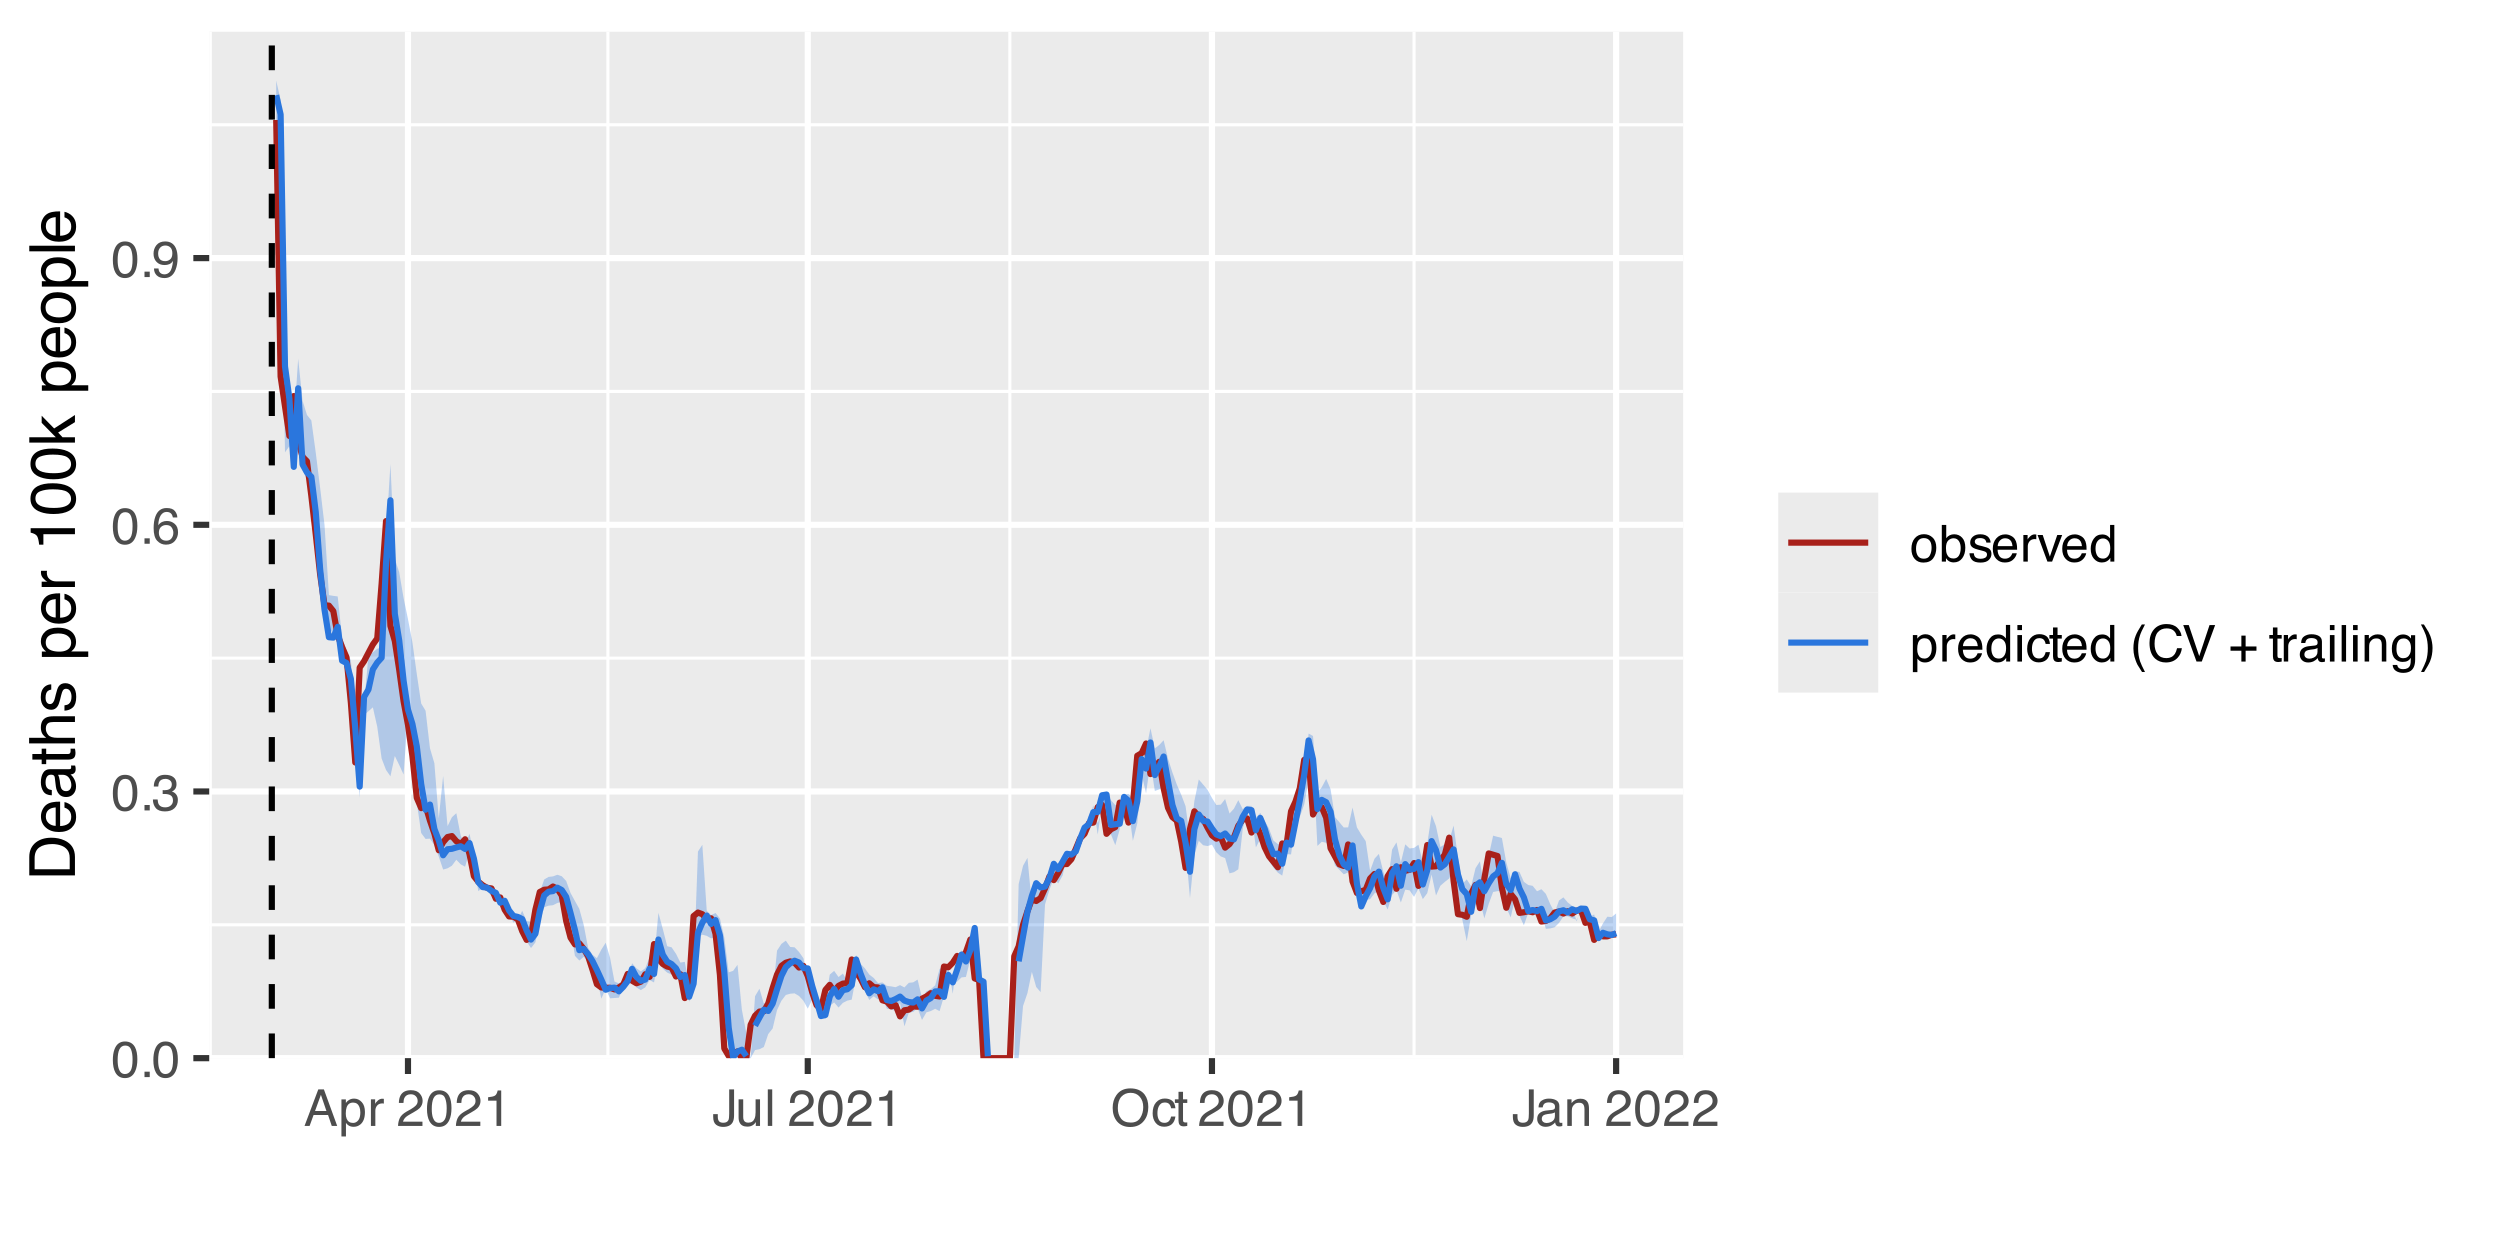 <?xml version="1.0" encoding="UTF-8"?>
<svg xmlns="http://www.w3.org/2000/svg" xmlns:xlink="http://www.w3.org/1999/xlink" width="432" height="216" viewBox="0 0 432 216">
<defs>
<g>
<g id="glyph-0-0">
<path d="M 0.281 0 L 0.281 -6.312 L 5.297 -6.312 L 5.297 0 Z M 4.5 -0.797 L 4.5 -5.516 L 1.078 -5.516 L 1.078 -0.797 Z M 4.5 -0.797 "/>
</g>
<g id="glyph-0-1">
<path d="M 2.375 -6.156 C 3.176 -6.156 3.754 -5.828 4.109 -5.172 C 4.379 -4.66 4.516 -3.961 4.516 -3.078 C 4.516 -2.242 4.391 -1.555 4.141 -1.016 C 3.785 -0.223 3.195 0.172 2.375 0.172 C 1.633 0.172 1.082 -0.148 0.719 -0.797 C 0.426 -1.328 0.281 -2.047 0.281 -2.953 C 0.281 -3.648 0.367 -4.25 0.547 -4.75 C 0.879 -5.688 1.488 -6.156 2.375 -6.156 Z M 2.375 -0.531 C 2.77 -0.531 3.086 -0.707 3.328 -1.062 C 3.566 -1.426 3.688 -2.086 3.688 -3.047 C 3.688 -3.754 3.598 -4.332 3.422 -4.781 C 3.254 -5.227 2.922 -5.453 2.422 -5.453 C 1.973 -5.453 1.641 -5.238 1.422 -4.812 C 1.211 -4.383 1.109 -3.754 1.109 -2.922 C 1.109 -2.297 1.176 -1.789 1.312 -1.406 C 1.52 -0.82 1.875 -0.531 2.375 -0.531 Z M 2.375 -0.531 "/>
</g>
<g id="glyph-0-2">
<path d="M 0.75 -0.938 L 1.656 -0.938 L 1.656 0 L 0.75 0 Z M 0.75 -0.938 "/>
</g>
<g id="glyph-0-3">
<path d="M 2.281 0.172 C 1.551 0.172 1.02 -0.023 0.688 -0.422 C 0.363 -0.828 0.203 -1.316 0.203 -1.891 L 1.016 -1.891 C 1.047 -1.492 1.117 -1.203 1.234 -1.016 C 1.441 -0.691 1.805 -0.531 2.328 -0.531 C 2.734 -0.531 3.055 -0.641 3.297 -0.859 C 3.547 -1.078 3.672 -1.359 3.672 -1.703 C 3.672 -2.129 3.539 -2.426 3.281 -2.594 C 3.031 -2.758 2.672 -2.844 2.203 -2.844 C 2.148 -2.844 2.098 -2.844 2.047 -2.844 C 1.992 -2.844 1.941 -2.844 1.891 -2.844 L 1.891 -3.516 C 1.973 -3.516 2.039 -3.508 2.094 -3.5 C 2.145 -3.5 2.203 -3.5 2.266 -3.5 C 2.555 -3.5 2.797 -3.547 2.984 -3.641 C 3.305 -3.797 3.469 -4.082 3.469 -4.5 C 3.469 -4.801 3.359 -5.035 3.141 -5.203 C 2.922 -5.367 2.672 -5.453 2.391 -5.453 C 1.867 -5.453 1.508 -5.281 1.312 -4.938 C 1.207 -4.75 1.145 -4.477 1.125 -4.125 L 0.359 -4.125 C 0.359 -4.582 0.453 -4.973 0.641 -5.297 C 0.953 -5.867 1.504 -6.156 2.297 -6.156 C 2.93 -6.156 3.422 -6.016 3.766 -5.734 C 4.109 -5.461 4.281 -5.062 4.281 -4.531 C 4.281 -4.145 4.176 -3.836 3.969 -3.609 C 3.844 -3.461 3.68 -3.348 3.484 -3.266 C 3.805 -3.172 4.055 -3 4.234 -2.75 C 4.422 -2.5 4.516 -2.191 4.516 -1.828 C 4.516 -1.234 4.316 -0.75 3.922 -0.375 C 3.535 -0.008 2.988 0.172 2.281 0.172 Z M 2.281 0.172 "/>
</g>
<g id="glyph-0-4">
<path d="M 2.578 -6.172 C 3.266 -6.172 3.742 -5.992 4.016 -5.641 C 4.285 -5.285 4.422 -4.922 4.422 -4.547 L 3.656 -4.547 C 3.602 -4.785 3.531 -4.973 3.438 -5.109 C 3.25 -5.367 2.961 -5.5 2.578 -5.5 C 2.148 -5.5 1.805 -5.297 1.547 -4.891 C 1.297 -4.492 1.156 -3.926 1.125 -3.188 C 1.301 -3.445 1.523 -3.641 1.797 -3.766 C 2.047 -3.879 2.32 -3.938 2.625 -3.938 C 3.133 -3.938 3.582 -3.77 3.969 -3.438 C 4.352 -3.113 4.547 -2.625 4.547 -1.969 C 4.547 -1.414 4.363 -0.922 4 -0.484 C 3.633 -0.055 3.117 0.156 2.453 0.156 C 1.867 0.156 1.367 -0.062 0.953 -0.5 C 0.535 -0.938 0.328 -1.672 0.328 -2.703 C 0.328 -3.461 0.422 -4.109 0.609 -4.641 C 0.961 -5.66 1.617 -6.172 2.578 -6.172 Z M 2.516 -0.531 C 2.922 -0.531 3.223 -0.664 3.422 -0.938 C 3.629 -1.207 3.734 -1.531 3.734 -1.906 C 3.734 -2.219 3.641 -2.516 3.453 -2.797 C 3.273 -3.086 2.953 -3.234 2.484 -3.234 C 2.148 -3.234 1.859 -3.125 1.609 -2.906 C 1.359 -2.688 1.234 -2.352 1.234 -1.906 C 1.234 -1.52 1.344 -1.191 1.562 -0.922 C 1.789 -0.66 2.109 -0.531 2.516 -0.531 Z M 2.516 -0.531 "/>
</g>
<g id="glyph-0-5">
<path d="M 1.172 -1.484 C 1.191 -1.055 1.352 -0.758 1.656 -0.594 C 1.82 -0.508 2 -0.469 2.188 -0.469 C 2.562 -0.469 2.879 -0.617 3.141 -0.922 C 3.398 -1.234 3.582 -1.863 3.688 -2.812 C 3.52 -2.539 3.305 -2.348 3.047 -2.234 C 2.797 -2.129 2.523 -2.078 2.234 -2.078 C 1.641 -2.078 1.172 -2.258 0.828 -2.625 C 0.484 -2.988 0.312 -3.461 0.312 -4.047 C 0.312 -4.609 0.477 -5.098 0.812 -5.516 C 1.156 -5.941 1.66 -6.156 2.328 -6.156 C 3.223 -6.156 3.844 -5.754 4.188 -4.953 C 4.375 -4.504 4.469 -3.945 4.469 -3.281 C 4.469 -2.531 4.352 -1.863 4.125 -1.281 C 3.75 -0.312 3.113 0.172 2.219 0.172 C 1.625 0.172 1.172 0.016 0.859 -0.297 C 0.547 -0.609 0.391 -1.004 0.391 -1.484 Z M 2.344 -2.75 C 2.645 -2.75 2.922 -2.848 3.172 -3.047 C 3.43 -3.254 3.562 -3.609 3.562 -4.109 C 3.562 -4.566 3.445 -4.906 3.219 -5.125 C 2.988 -5.344 2.695 -5.453 2.344 -5.453 C 1.969 -5.453 1.664 -5.32 1.438 -5.062 C 1.219 -4.812 1.109 -4.477 1.109 -4.062 C 1.109 -3.656 1.207 -3.332 1.406 -3.094 C 1.602 -2.863 1.914 -2.75 2.344 -2.75 Z M 2.344 -2.75 "/>
</g>
<g id="glyph-0-6">
<path d="M 3.906 -2.578 L 2.953 -5.375 L 1.938 -2.578 Z M 2.5 -6.312 L 3.469 -6.312 L 5.766 0 L 4.828 0 L 4.188 -1.891 L 1.688 -1.891 L 1 0 L 0.125 0 Z M 2.5 -6.312 "/>
</g>
<g id="glyph-0-7">
<path d="M 2.516 -0.516 C 2.867 -0.516 3.164 -0.664 3.406 -0.969 C 3.645 -1.27 3.766 -1.723 3.766 -2.328 C 3.766 -2.691 3.711 -3.004 3.609 -3.266 C 3.41 -3.773 3.047 -4.031 2.516 -4.031 C 1.973 -4.031 1.602 -3.766 1.406 -3.234 C 1.301 -2.941 1.25 -2.578 1.25 -2.141 C 1.25 -1.785 1.301 -1.484 1.406 -1.234 C 1.602 -0.754 1.973 -0.516 2.516 -0.516 Z M 0.5 -4.578 L 1.266 -4.578 L 1.266 -3.969 C 1.41 -4.176 1.578 -4.336 1.766 -4.453 C 2.023 -4.629 2.332 -4.719 2.688 -4.719 C 3.207 -4.719 3.648 -4.516 4.016 -4.109 C 4.379 -3.711 4.562 -3.145 4.562 -2.406 C 4.562 -1.395 4.297 -0.676 3.766 -0.25 C 3.43 0.02 3.047 0.156 2.609 0.156 C 2.266 0.156 1.973 0.078 1.734 -0.078 C 1.598 -0.16 1.445 -0.305 1.281 -0.516 L 1.281 1.828 L 0.5 1.828 Z M 0.5 -4.578 "/>
</g>
<g id="glyph-0-8">
<path d="M 0.594 -4.594 L 1.328 -4.594 L 1.328 -3.812 C 1.379 -3.957 1.523 -4.141 1.766 -4.359 C 2.004 -4.586 2.273 -4.703 2.578 -4.703 C 2.586 -4.703 2.609 -4.695 2.641 -4.688 C 2.68 -4.688 2.742 -4.688 2.828 -4.688 L 2.828 -3.859 C 2.773 -3.867 2.727 -3.875 2.688 -3.875 C 2.656 -3.883 2.617 -3.891 2.578 -3.891 C 2.18 -3.891 1.879 -3.766 1.672 -3.516 C 1.461 -3.266 1.359 -2.973 1.359 -2.641 L 1.359 0 L 0.594 0 Z M 0.594 -4.594 "/>
</g>
<g id="glyph-0-9">
</g>
<g id="glyph-0-10">
<path d="M 0.281 0 C 0.301 -0.531 0.406 -0.988 0.594 -1.375 C 0.789 -1.77 1.164 -2.129 1.719 -2.453 L 2.547 -2.922 C 2.91 -3.141 3.164 -3.328 3.312 -3.484 C 3.551 -3.711 3.672 -3.984 3.672 -4.297 C 3.672 -4.648 3.562 -4.93 3.344 -5.141 C 3.133 -5.359 2.848 -5.469 2.484 -5.469 C 1.961 -5.469 1.598 -5.266 1.391 -4.859 C 1.285 -4.648 1.227 -4.352 1.219 -3.969 L 0.422 -3.969 C 0.43 -4.5 0.531 -4.938 0.719 -5.281 C 1.051 -5.875 1.645 -6.172 2.5 -6.172 C 3.195 -6.172 3.707 -5.977 4.031 -5.594 C 4.363 -5.219 4.531 -4.797 4.531 -4.328 C 4.531 -3.836 4.352 -3.414 4 -3.062 C 3.801 -2.863 3.441 -2.617 2.922 -2.328 L 2.344 -2 C 2.062 -1.844 1.836 -1.695 1.672 -1.562 C 1.391 -1.312 1.211 -1.035 1.141 -0.734 L 4.5 -0.734 L 4.5 0 Z M 0.281 0 "/>
</g>
<g id="glyph-0-11">
<path d="M 0.844 -4.359 L 0.844 -4.953 C 1.395 -5.004 1.781 -5.094 2 -5.219 C 2.227 -5.344 2.395 -5.645 2.5 -6.125 L 3.109 -6.125 L 3.109 0 L 2.297 0 L 2.297 -4.359 Z M 0.844 -4.359 "/>
</g>
<g id="glyph-0-12">
<path d="M 3.766 -1.875 C 3.766 -1.344 3.688 -0.93 3.531 -0.641 C 3.238 -0.098 2.68 0.172 1.859 0.172 C 1.391 0.172 0.988 0.047 0.656 -0.203 C 0.32 -0.461 0.156 -0.922 0.156 -1.578 L 0.156 -2.031 L 0.953 -2.031 L 0.953 -1.578 C 0.953 -1.234 1.023 -0.973 1.172 -0.797 C 1.328 -0.629 1.57 -0.547 1.906 -0.547 C 2.352 -0.547 2.648 -0.703 2.797 -1.016 C 2.879 -1.211 2.922 -1.578 2.922 -2.109 L 2.922 -6.312 L 3.766 -6.312 Z M 3.766 -1.875 "/>
</g>
<g id="glyph-0-13">
<path d="M 1.344 -4.594 L 1.344 -1.547 C 1.344 -1.305 1.379 -1.113 1.453 -0.969 C 1.586 -0.695 1.844 -0.562 2.219 -0.562 C 2.758 -0.562 3.125 -0.801 3.312 -1.281 C 3.426 -1.539 3.484 -1.895 3.484 -2.344 L 3.484 -4.594 L 4.25 -4.594 L 4.25 0 L 3.516 0 L 3.531 -0.672 C 3.426 -0.504 3.301 -0.359 3.156 -0.234 C 2.863 0.004 2.504 0.125 2.078 0.125 C 1.422 0.125 0.977 -0.094 0.75 -0.531 C 0.613 -0.77 0.547 -1.082 0.547 -1.469 L 0.547 -4.594 Z M 2.406 -4.719 Z M 2.406 -4.719 "/>
</g>
<g id="glyph-0-14">
<path d="M 0.594 -6.312 L 1.359 -6.312 L 1.359 0 L 0.594 0 Z M 0.594 -6.312 "/>
</g>
<g id="glyph-0-15">
<path d="M 3.391 -6.484 C 4.504 -6.484 5.332 -6.125 5.875 -5.406 C 6.289 -4.844 6.5 -4.129 6.5 -3.266 C 6.5 -2.316 6.258 -1.535 5.781 -0.922 C 5.219 -0.18 4.414 0.188 3.375 0.188 C 2.406 0.188 1.645 -0.133 1.094 -0.781 C 0.594 -1.395 0.344 -2.176 0.344 -3.125 C 0.344 -3.977 0.555 -4.707 0.984 -5.312 C 1.523 -6.094 2.328 -6.484 3.391 -6.484 Z M 3.484 -0.578 C 4.234 -0.578 4.773 -0.848 5.109 -1.391 C 5.453 -1.93 5.625 -2.551 5.625 -3.25 C 5.625 -3.988 5.426 -4.582 5.031 -5.031 C 4.645 -5.488 4.113 -5.719 3.438 -5.719 C 2.789 -5.719 2.258 -5.492 1.844 -5.047 C 1.438 -4.598 1.234 -3.938 1.234 -3.062 C 1.234 -2.363 1.41 -1.773 1.766 -1.297 C 2.117 -0.816 2.691 -0.578 3.484 -0.578 Z M 3.422 -6.484 Z M 3.422 -6.484 "/>
</g>
<g id="glyph-0-16">
<path d="M 2.344 -4.734 C 2.863 -4.734 3.285 -4.609 3.609 -4.359 C 3.93 -4.109 4.125 -3.672 4.188 -3.047 L 3.438 -3.047 C 3.395 -3.336 3.289 -3.578 3.125 -3.766 C 2.957 -3.953 2.695 -4.047 2.344 -4.047 C 1.852 -4.047 1.5 -3.801 1.281 -3.312 C 1.145 -3.008 1.078 -2.629 1.078 -2.172 C 1.078 -1.703 1.172 -1.312 1.359 -1 C 1.555 -0.688 1.867 -0.531 2.297 -0.531 C 2.609 -0.531 2.859 -0.625 3.047 -0.812 C 3.234 -1.008 3.363 -1.281 3.438 -1.625 L 4.188 -1.625 C 4.102 -1.02 3.891 -0.57 3.547 -0.281 C 3.203 0 2.766 0.141 2.234 0.141 C 1.629 0.141 1.145 -0.078 0.781 -0.516 C 0.426 -0.961 0.25 -1.516 0.25 -2.172 C 0.25 -2.984 0.445 -3.613 0.844 -4.062 C 1.238 -4.508 1.738 -4.734 2.344 -4.734 Z M 2.219 -4.719 Z M 2.219 -4.719 "/>
</g>
<g id="glyph-0-17">
<path d="M 0.719 -5.891 L 1.5 -5.891 L 1.5 -4.594 L 2.234 -4.594 L 2.234 -3.969 L 1.5 -3.969 L 1.5 -0.969 C 1.5 -0.801 1.555 -0.691 1.672 -0.641 C 1.723 -0.609 1.82 -0.594 1.969 -0.594 C 2 -0.594 2.035 -0.594 2.078 -0.594 C 2.129 -0.594 2.18 -0.598 2.234 -0.609 L 2.234 0 C 2.148 0.02 2.055 0.035 1.953 0.047 C 1.859 0.066 1.758 0.078 1.656 0.078 C 1.289 0.078 1.039 -0.016 0.906 -0.203 C 0.781 -0.391 0.719 -0.629 0.719 -0.922 L 0.719 -3.969 L 0.094 -3.969 L 0.094 -4.594 L 0.719 -4.594 Z M 0.719 -5.891 "/>
</g>
<g id="glyph-0-18">
<path d="M 1.156 -1.219 C 1.156 -1 1.238 -0.82 1.406 -0.688 C 1.57 -0.562 1.766 -0.5 1.984 -0.5 C 2.254 -0.5 2.52 -0.562 2.781 -0.688 C 3.207 -0.895 3.422 -1.238 3.422 -1.719 L 3.422 -2.344 C 3.328 -2.281 3.203 -2.227 3.047 -2.188 C 2.898 -2.145 2.754 -2.117 2.609 -2.109 L 2.141 -2.047 C 1.867 -2.004 1.66 -1.945 1.516 -1.875 C 1.273 -1.738 1.156 -1.52 1.156 -1.219 Z M 3.031 -2.781 C 3.207 -2.812 3.328 -2.891 3.391 -3.016 C 3.422 -3.078 3.438 -3.176 3.438 -3.312 C 3.438 -3.57 3.344 -3.758 3.156 -3.875 C 2.969 -4 2.703 -4.062 2.359 -4.062 C 1.953 -4.062 1.664 -3.953 1.5 -3.734 C 1.406 -3.609 1.344 -3.43 1.312 -3.203 L 0.594 -3.203 C 0.602 -3.766 0.785 -4.156 1.141 -4.375 C 1.492 -4.602 1.906 -4.719 2.375 -4.719 C 2.914 -4.719 3.352 -4.613 3.688 -4.406 C 4.02 -4.195 4.188 -3.875 4.188 -3.438 L 4.188 -0.797 C 4.188 -0.711 4.203 -0.645 4.234 -0.594 C 4.273 -0.551 4.348 -0.531 4.453 -0.531 C 4.484 -0.531 4.52 -0.531 4.562 -0.531 C 4.602 -0.531 4.648 -0.535 4.703 -0.547 L 4.703 0.016 C 4.578 0.055 4.484 0.078 4.422 0.078 C 4.359 0.086 4.273 0.094 4.172 0.094 C 3.898 0.094 3.707 0 3.594 -0.188 C 3.531 -0.281 3.484 -0.422 3.453 -0.609 C 3.297 -0.398 3.07 -0.219 2.781 -0.062 C 2.488 0.082 2.16 0.156 1.797 0.156 C 1.367 0.156 1.02 0.023 0.75 -0.234 C 0.488 -0.492 0.359 -0.816 0.359 -1.203 C 0.359 -1.629 0.488 -1.957 0.75 -2.188 C 1.02 -2.426 1.367 -2.578 1.797 -2.641 Z M 2.391 -4.719 Z M 2.391 -4.719 "/>
</g>
<g id="glyph-0-19">
<path d="M 0.562 -4.594 L 1.297 -4.594 L 1.297 -3.953 C 1.516 -4.211 1.742 -4.398 1.984 -4.516 C 2.234 -4.641 2.508 -4.703 2.812 -4.703 C 3.457 -4.703 3.895 -4.473 4.125 -4.016 C 4.25 -3.766 4.312 -3.41 4.312 -2.953 L 4.312 0 L 3.531 0 L 3.531 -2.906 C 3.531 -3.176 3.488 -3.398 3.406 -3.578 C 3.27 -3.859 3.02 -4 2.656 -4 C 2.477 -4 2.328 -3.984 2.203 -3.953 C 1.992 -3.891 1.812 -3.766 1.656 -3.578 C 1.52 -3.422 1.43 -3.258 1.391 -3.094 C 1.359 -2.938 1.344 -2.707 1.344 -2.406 L 1.344 0 L 0.562 0 Z M 2.391 -4.719 Z M 2.391 -4.719 "/>
</g>
<g id="glyph-0-20">
<path d="M 2.391 -0.5 C 2.898 -0.5 3.25 -0.691 3.438 -1.078 C 3.633 -1.461 3.734 -1.895 3.734 -2.375 C 3.734 -2.801 3.664 -3.148 3.531 -3.422 C 3.312 -3.848 2.938 -4.062 2.406 -4.062 C 1.926 -4.062 1.578 -3.879 1.359 -3.516 C 1.148 -3.16 1.047 -2.727 1.047 -2.219 C 1.047 -1.727 1.148 -1.316 1.359 -0.984 C 1.578 -0.66 1.922 -0.5 2.391 -0.5 Z M 2.422 -4.734 C 3.016 -4.734 3.516 -4.535 3.922 -4.141 C 4.336 -3.742 4.547 -3.16 4.547 -2.391 C 4.547 -1.648 4.363 -1.035 4 -0.547 C 3.633 -0.066 3.07 0.172 2.312 0.172 C 1.688 0.172 1.188 -0.039 0.812 -0.469 C 0.438 -0.895 0.25 -1.473 0.25 -2.203 C 0.25 -2.973 0.445 -3.586 0.844 -4.047 C 1.238 -4.504 1.766 -4.734 2.422 -4.734 Z M 2.391 -4.719 Z M 2.391 -4.719 "/>
</g>
<g id="glyph-0-21">
<path d="M 0.5 -6.328 L 1.266 -6.328 L 1.266 -4.047 C 1.43 -4.266 1.629 -4.43 1.859 -4.547 C 2.098 -4.66 2.352 -4.719 2.625 -4.719 C 3.195 -4.719 3.66 -4.52 4.016 -4.125 C 4.379 -3.738 4.562 -3.16 4.562 -2.391 C 4.562 -1.66 4.383 -1.055 4.031 -0.578 C 3.676 -0.098 3.188 0.141 2.562 0.141 C 2.219 0.141 1.922 0.055 1.672 -0.109 C 1.535 -0.203 1.383 -0.363 1.219 -0.594 L 1.219 0 L 0.5 0 Z M 2.516 -0.531 C 2.93 -0.531 3.242 -0.695 3.453 -1.031 C 3.66 -1.363 3.766 -1.801 3.766 -2.344 C 3.766 -2.832 3.66 -3.234 3.453 -3.547 C 3.242 -3.867 2.938 -4.031 2.531 -4.031 C 2.188 -4.031 1.879 -3.898 1.609 -3.641 C 1.348 -3.379 1.219 -2.945 1.219 -2.344 C 1.219 -1.914 1.27 -1.566 1.375 -1.297 C 1.582 -0.785 1.961 -0.531 2.516 -0.531 Z M 2.516 -0.531 "/>
</g>
<g id="glyph-0-22">
<path d="M 1.031 -1.438 C 1.051 -1.188 1.113 -0.988 1.219 -0.844 C 1.414 -0.602 1.754 -0.484 2.234 -0.484 C 2.516 -0.484 2.766 -0.539 2.984 -0.656 C 3.203 -0.781 3.312 -0.973 3.312 -1.234 C 3.312 -1.43 3.223 -1.582 3.047 -1.688 C 2.941 -1.75 2.723 -1.82 2.391 -1.906 L 1.781 -2.062 C 1.383 -2.164 1.094 -2.273 0.906 -2.391 C 0.57 -2.598 0.406 -2.891 0.406 -3.266 C 0.406 -3.691 0.562 -4.039 0.875 -4.312 C 1.195 -4.582 1.617 -4.719 2.141 -4.719 C 2.836 -4.719 3.336 -4.516 3.641 -4.109 C 3.836 -3.848 3.93 -3.57 3.922 -3.281 L 3.203 -3.281 C 3.18 -3.457 3.117 -3.613 3.016 -3.75 C 2.836 -3.957 2.531 -4.062 2.094 -4.062 C 1.801 -4.062 1.578 -4.004 1.422 -3.891 C 1.273 -3.773 1.203 -3.629 1.203 -3.453 C 1.203 -3.254 1.301 -3.094 1.5 -2.969 C 1.613 -2.895 1.781 -2.832 2 -2.781 L 2.516 -2.656 C 3.066 -2.52 3.438 -2.391 3.625 -2.266 C 3.926 -2.066 4.078 -1.754 4.078 -1.328 C 4.078 -0.922 3.922 -0.566 3.609 -0.266 C 3.305 0.023 2.832 0.172 2.188 0.172 C 1.508 0.172 1.023 0.02 0.734 -0.281 C 0.453 -0.594 0.301 -0.977 0.281 -1.438 Z M 2.172 -4.719 Z M 2.172 -4.719 "/>
</g>
<g id="glyph-0-23">
<path d="M 2.484 -4.703 C 2.805 -4.703 3.117 -4.625 3.422 -4.469 C 3.734 -4.32 3.969 -4.125 4.125 -3.875 C 4.281 -3.645 4.383 -3.375 4.438 -3.062 C 4.488 -2.852 4.516 -2.516 4.516 -2.047 L 1.141 -2.047 C 1.148 -1.586 1.258 -1.211 1.469 -0.922 C 1.676 -0.641 1.992 -0.5 2.422 -0.5 C 2.828 -0.5 3.148 -0.633 3.391 -0.906 C 3.523 -1.062 3.625 -1.238 3.688 -1.438 L 4.453 -1.438 C 4.43 -1.27 4.363 -1.082 4.25 -0.875 C 4.133 -0.664 4.004 -0.5 3.859 -0.375 C 3.629 -0.145 3.344 0.008 3 0.094 C 2.812 0.133 2.598 0.156 2.359 0.156 C 1.785 0.156 1.301 -0.051 0.906 -0.469 C 0.508 -0.883 0.312 -1.469 0.312 -2.219 C 0.312 -2.945 0.508 -3.539 0.906 -4 C 1.312 -4.469 1.836 -4.703 2.484 -4.703 Z M 3.719 -2.672 C 3.688 -3.004 3.613 -3.27 3.5 -3.469 C 3.281 -3.844 2.926 -4.031 2.438 -4.031 C 2.082 -4.031 1.785 -3.898 1.547 -3.641 C 1.305 -3.391 1.176 -3.066 1.156 -2.672 Z M 2.406 -4.719 Z M 2.406 -4.719 "/>
</g>
<g id="glyph-0-24">
<path d="M 0.938 -4.594 L 2.172 -0.859 L 3.453 -4.594 L 4.297 -4.594 L 2.562 0 L 1.75 0 L 0.047 -4.594 Z M 0.938 -4.594 "/>
</g>
<g id="glyph-0-25">
<path d="M 1.062 -2.25 C 1.062 -1.75 1.164 -1.332 1.375 -1 C 1.582 -0.676 1.914 -0.516 2.375 -0.516 C 2.727 -0.516 3.02 -0.664 3.25 -0.969 C 3.488 -1.281 3.609 -1.723 3.609 -2.297 C 3.609 -2.879 3.488 -3.305 3.25 -3.578 C 3.008 -3.859 2.711 -4 2.359 -4 C 1.973 -4 1.66 -3.848 1.422 -3.547 C 1.18 -3.254 1.062 -2.82 1.062 -2.25 Z M 2.219 -4.688 C 2.57 -4.688 2.867 -4.609 3.109 -4.453 C 3.242 -4.367 3.398 -4.219 3.578 -4 L 3.578 -6.328 L 4.312 -6.328 L 4.312 0 L 3.625 0 L 3.625 -0.641 C 3.438 -0.359 3.219 -0.156 2.969 -0.031 C 2.727 0.094 2.453 0.156 2.141 0.156 C 1.617 0.156 1.172 -0.055 0.797 -0.484 C 0.422 -0.91 0.234 -1.484 0.234 -2.203 C 0.234 -2.867 0.406 -3.445 0.75 -3.938 C 1.094 -4.438 1.582 -4.688 2.219 -4.688 Z M 2.219 -4.688 "/>
</g>
<g id="glyph-0-26">
<path d="M 0.562 -4.578 L 1.359 -4.578 L 1.359 0 L 0.562 0 Z M 0.562 -6.312 L 1.359 -6.312 L 1.359 -5.438 L 0.562 -5.438 Z M 0.562 -6.312 "/>
</g>
<g id="glyph-0-27">
<path d="M 2.609 -6.406 C 2.148 -5.539 1.859 -4.898 1.734 -4.484 C 1.523 -3.859 1.422 -3.133 1.422 -2.312 C 1.422 -1.477 1.535 -0.719 1.766 -0.031 C 1.91 0.383 2.191 0.992 2.609 1.797 L 2.094 1.797 C 1.676 1.141 1.414 0.723 1.312 0.547 C 1.219 0.367 1.113 0.125 1 -0.188 C 0.832 -0.613 0.719 -1.066 0.656 -1.547 C 0.625 -1.797 0.609 -2.035 0.609 -2.266 C 0.609 -3.109 0.742 -3.859 1.016 -4.516 C 1.18 -4.941 1.531 -5.57 2.062 -6.406 Z M 2.609 -6.406 "/>
</g>
<g id="glyph-0-28">
<path d="M 3.328 -6.484 C 4.129 -6.484 4.75 -6.27 5.188 -5.844 C 5.625 -5.426 5.867 -4.953 5.922 -4.422 L 5.094 -4.422 C 5 -4.828 4.812 -5.145 4.531 -5.375 C 4.25 -5.613 3.852 -5.734 3.344 -5.734 C 2.719 -5.734 2.211 -5.516 1.828 -5.078 C 1.453 -4.641 1.266 -3.973 1.266 -3.078 C 1.266 -2.336 1.438 -1.738 1.781 -1.281 C 2.125 -0.82 2.633 -0.594 3.312 -0.594 C 3.945 -0.594 4.43 -0.832 4.766 -1.312 C 4.93 -1.57 5.062 -1.906 5.156 -2.312 L 5.984 -2.312 C 5.91 -1.656 5.664 -1.102 5.25 -0.656 C 4.75 -0.113 4.07 0.156 3.219 0.156 C 2.488 0.156 1.875 -0.062 1.375 -0.5 C 0.719 -1.094 0.391 -2 0.391 -3.219 C 0.391 -4.156 0.633 -4.922 1.125 -5.516 C 1.656 -6.16 2.391 -6.484 3.328 -6.484 Z M 3.156 -6.484 Z M 3.156 -6.484 "/>
</g>
<g id="glyph-0-29">
<path d="M 1.172 -6.312 L 2.984 -0.938 L 4.766 -6.312 L 5.734 -6.312 L 3.422 0 L 2.516 0 L 0.219 -6.312 Z M 1.172 -6.312 "/>
</g>
<g id="glyph-0-30">
<path d="M 0.391 -1.875 L 0.391 -2.609 L 2.266 -2.609 L 2.266 -4.484 L 3 -4.484 L 3 -2.609 L 4.875 -2.609 L 4.875 -1.875 L 3 -1.875 L 3 0 L 2.266 0 L 2.266 -1.875 Z M 0.391 -1.875 "/>
</g>
<g id="glyph-0-31">
<path d="M 2.188 -4.688 C 2.551 -4.688 2.867 -4.598 3.141 -4.422 C 3.285 -4.316 3.43 -4.172 3.578 -3.984 L 3.578 -4.562 L 4.297 -4.562 L 4.297 -0.375 C 4.297 0.207 4.207 0.672 4.031 1.016 C 3.719 1.641 3.113 1.953 2.219 1.953 C 1.727 1.953 1.312 1.836 0.969 1.609 C 0.633 1.391 0.445 1.047 0.406 0.578 L 1.188 0.578 C 1.227 0.773 1.301 0.93 1.406 1.047 C 1.582 1.223 1.859 1.312 2.234 1.312 C 2.828 1.312 3.219 1.098 3.406 0.672 C 3.508 0.43 3.555 -0.004 3.547 -0.641 C 3.391 -0.398 3.203 -0.223 2.984 -0.109 C 2.773 0.004 2.488 0.062 2.125 0.062 C 1.633 0.062 1.203 -0.113 0.828 -0.469 C 0.453 -0.82 0.266 -1.41 0.266 -2.234 C 0.266 -3.004 0.453 -3.602 0.828 -4.031 C 1.203 -4.469 1.656 -4.688 2.188 -4.688 Z M 3.578 -2.312 C 3.578 -2.883 3.457 -3.305 3.219 -3.578 C 2.988 -3.859 2.691 -4 2.328 -4 C 1.785 -4 1.414 -3.742 1.219 -3.234 C 1.113 -2.961 1.062 -2.609 1.062 -2.172 C 1.062 -1.648 1.164 -1.254 1.375 -0.984 C 1.582 -0.711 1.863 -0.578 2.219 -0.578 C 2.77 -0.578 3.16 -0.828 3.391 -1.328 C 3.516 -1.609 3.578 -1.938 3.578 -2.312 Z M 2.281 -4.719 Z M 2.281 -4.719 "/>
</g>
<g id="glyph-0-32">
<path d="M 0.312 1.797 C 0.758 0.91 1.051 0.266 1.188 -0.141 C 1.383 -0.754 1.484 -1.477 1.484 -2.312 C 1.484 -3.133 1.367 -3.891 1.141 -4.578 C 0.992 -5.004 0.711 -5.613 0.297 -6.406 L 0.812 -6.406 C 1.25 -5.707 1.516 -5.273 1.609 -5.109 C 1.703 -4.941 1.805 -4.711 1.922 -4.422 C 2.055 -4.066 2.148 -3.711 2.203 -3.359 C 2.266 -3.016 2.297 -2.68 2.297 -2.359 C 2.297 -1.516 2.16 -0.758 1.891 -0.094 C 1.723 0.332 1.375 0.961 0.844 1.797 Z M 0.312 1.797 "/>
</g>
<g id="glyph-1-0">
<path d="M 0 -0.359 L -7.891 -0.359 L -7.891 -6.625 L 0 -6.625 Z M -0.984 -5.625 L -6.906 -5.625 L -6.906 -1.344 L -0.984 -1.344 Z M -0.984 -5.625 "/>
</g>
<g id="glyph-1-1">
<path d="M -0.906 -3.875 C -0.906 -4.227 -0.945 -4.523 -1.031 -4.766 C -1.164 -5.172 -1.43 -5.508 -1.828 -5.781 C -2.148 -5.988 -2.562 -6.141 -3.062 -6.234 C -3.352 -6.285 -3.629 -6.312 -3.891 -6.312 C -4.859 -6.312 -5.613 -6.117 -6.156 -5.734 C -6.695 -5.348 -6.969 -4.723 -6.969 -3.859 L -6.969 -1.953 L -0.906 -1.953 Z M -7.891 -0.891 L -7.891 -4.078 C -7.891 -5.16 -7.504 -6.004 -6.734 -6.609 C -6.035 -7.141 -5.145 -7.406 -4.062 -7.406 C -3.227 -7.406 -2.473 -7.25 -1.797 -6.938 C -0.598 -6.383 0 -5.43 0 -4.078 L 0 -0.891 Z M -7.891 -0.891 "/>
</g>
<g id="glyph-1-2">
<path d="M -5.875 -3.109 C -5.875 -3.516 -5.781 -3.906 -5.594 -4.281 C -5.406 -4.664 -5.156 -4.961 -4.844 -5.172 C -4.562 -5.359 -4.223 -5.484 -3.828 -5.547 C -3.566 -5.609 -3.145 -5.641 -2.562 -5.641 L -2.562 -1.422 C -1.977 -1.441 -1.508 -1.578 -1.156 -1.828 C -0.812 -2.086 -0.641 -2.488 -0.641 -3.031 C -0.641 -3.539 -0.805 -3.945 -1.141 -4.25 C -1.328 -4.414 -1.551 -4.535 -1.812 -4.609 L -1.812 -5.562 C -1.594 -5.531 -1.352 -5.441 -1.094 -5.297 C -0.832 -5.16 -0.625 -5.004 -0.469 -4.828 C -0.176 -4.535 0.02 -4.176 0.125 -3.75 C 0.176 -3.508 0.203 -3.242 0.203 -2.953 C 0.203 -2.234 -0.055 -1.625 -0.578 -1.125 C -1.098 -0.633 -1.828 -0.391 -2.766 -0.391 C -3.691 -0.391 -4.441 -0.641 -5.016 -1.141 C -5.586 -1.641 -5.875 -2.297 -5.875 -3.109 Z M -3.328 -4.641 C -3.754 -4.609 -4.094 -4.52 -4.344 -4.375 C -4.801 -4.102 -5.031 -3.66 -5.031 -3.047 C -5.031 -2.598 -4.867 -2.223 -4.547 -1.922 C -4.234 -1.629 -3.828 -1.473 -3.328 -1.453 Z M -5.891 -3.016 Z M -5.891 -3.016 "/>
</g>
<g id="glyph-1-3">
<path d="M -1.531 -1.453 C -1.25 -1.453 -1.023 -1.551 -0.859 -1.75 C -0.703 -1.957 -0.625 -2.203 -0.625 -2.484 C -0.625 -2.816 -0.703 -3.145 -0.859 -3.469 C -1.117 -4.008 -1.551 -4.281 -2.156 -4.281 L -2.922 -4.281 C -2.848 -4.156 -2.785 -4 -2.734 -3.812 C -2.691 -3.633 -2.656 -3.453 -2.625 -3.266 L -2.562 -2.688 C -2.508 -2.332 -2.438 -2.066 -2.344 -1.891 C -2.164 -1.598 -1.895 -1.453 -1.531 -1.453 Z M -3.484 -3.797 C -3.516 -4.016 -3.609 -4.16 -3.766 -4.234 C -3.848 -4.273 -3.973 -4.297 -4.141 -4.297 C -4.461 -4.297 -4.695 -4.176 -4.844 -3.938 C -5 -3.707 -5.078 -3.375 -5.078 -2.938 C -5.078 -2.438 -4.941 -2.082 -4.672 -1.875 C -4.516 -1.75 -4.289 -1.672 -4 -1.641 L -4 -0.734 C -4.707 -0.754 -5.195 -0.984 -5.469 -1.422 C -5.75 -1.867 -5.891 -2.383 -5.891 -2.969 C -5.891 -3.645 -5.758 -4.191 -5.5 -4.609 C -5.25 -5.035 -4.848 -5.25 -4.297 -5.25 L -0.984 -5.25 C -0.891 -5.25 -0.812 -5.266 -0.75 -5.297 C -0.688 -5.336 -0.656 -5.426 -0.656 -5.562 C -0.656 -5.602 -0.656 -5.648 -0.656 -5.703 C -0.664 -5.766 -0.676 -5.82 -0.688 -5.875 L 0.031 -5.875 C 0.07 -5.727 0.098 -5.613 0.109 -5.531 C 0.117 -5.457 0.125 -5.352 0.125 -5.219 C 0.125 -4.883 0.004 -4.641 -0.234 -4.484 C -0.359 -4.41 -0.535 -4.359 -0.766 -4.328 C -0.504 -4.129 -0.281 -3.844 -0.094 -3.469 C 0.094 -3.102 0.188 -2.695 0.188 -2.25 C 0.188 -1.719 0.023 -1.281 -0.297 -0.938 C -0.617 -0.602 -1.023 -0.438 -1.516 -0.438 C -2.047 -0.438 -2.457 -0.602 -2.75 -0.938 C -3.039 -1.27 -3.223 -1.707 -3.297 -2.25 Z M -5.891 -2.984 Z M -5.891 -2.984 "/>
</g>
<g id="glyph-1-4">
<path d="M -7.359 -0.906 L -7.359 -1.875 L -5.75 -1.875 L -5.75 -2.797 L -4.969 -2.797 L -4.969 -1.875 L -1.203 -1.875 C -1.004 -1.875 -0.875 -1.941 -0.812 -2.078 C -0.77 -2.16 -0.75 -2.285 -0.75 -2.453 C -0.75 -2.504 -0.75 -2.555 -0.75 -2.609 C -0.75 -2.66 -0.754 -2.723 -0.766 -2.797 L 0 -2.797 C 0.031 -2.68 0.051 -2.562 0.062 -2.438 C 0.082 -2.32 0.094 -2.195 0.094 -2.062 C 0.094 -1.613 -0.02 -1.305 -0.25 -1.141 C -0.488 -0.984 -0.789 -0.906 -1.156 -0.906 L -4.969 -0.906 L -4.969 -0.125 L -5.75 -0.125 L -5.75 -0.906 Z M -7.359 -0.906 "/>
</g>
<g id="glyph-1-5">
<path d="M -7.922 -0.703 L -7.922 -1.672 L -4.969 -1.672 C -5.258 -1.898 -5.469 -2.109 -5.594 -2.297 C -5.789 -2.609 -5.891 -2.992 -5.891 -3.453 C -5.891 -4.285 -5.598 -4.852 -5.016 -5.156 C -4.691 -5.312 -4.25 -5.391 -3.688 -5.391 L 0 -5.391 L 0 -4.406 L -3.625 -4.406 C -4.051 -4.406 -4.363 -4.352 -4.562 -4.25 C -4.875 -4.07 -5.031 -3.738 -5.031 -3.25 C -5.031 -2.852 -4.891 -2.488 -4.609 -2.156 C -4.336 -1.832 -3.816 -1.672 -3.047 -1.672 L 0 -1.672 L 0 -0.703 Z M -7.922 -0.703 "/>
</g>
<g id="glyph-1-6">
<path d="M -1.812 -1.281 C -1.488 -1.312 -1.238 -1.395 -1.062 -1.531 C -0.75 -1.77 -0.594 -2.191 -0.594 -2.797 C -0.594 -3.148 -0.672 -3.461 -0.828 -3.734 C -0.984 -4.004 -1.223 -4.141 -1.547 -4.141 C -1.797 -4.141 -1.984 -4.031 -2.109 -3.812 C -2.191 -3.676 -2.285 -3.398 -2.391 -2.984 L -2.578 -2.219 C -2.703 -1.727 -2.836 -1.367 -2.984 -1.141 C -3.254 -0.723 -3.617 -0.516 -4.078 -0.516 C -4.617 -0.516 -5.055 -0.707 -5.391 -1.094 C -5.734 -1.488 -5.906 -2.02 -5.906 -2.688 C -5.906 -3.551 -5.648 -4.176 -5.141 -4.562 C -4.816 -4.801 -4.469 -4.914 -4.094 -4.906 L -4.094 -4 C -4.312 -3.977 -4.508 -3.898 -4.688 -3.766 C -4.945 -3.547 -5.078 -3.16 -5.078 -2.609 C -5.078 -2.242 -5.004 -1.969 -4.859 -1.781 C -4.723 -1.594 -4.539 -1.5 -4.312 -1.5 C -4.062 -1.5 -3.863 -1.625 -3.719 -1.875 C -3.625 -2.008 -3.539 -2.219 -3.469 -2.5 L -3.312 -3.141 C -3.145 -3.836 -2.984 -4.301 -2.828 -4.531 C -2.578 -4.914 -2.191 -5.109 -1.672 -5.109 C -1.148 -5.109 -0.703 -4.91 -0.328 -4.516 C 0.035 -4.129 0.219 -3.539 0.219 -2.75 C 0.219 -1.895 0.023 -1.285 -0.359 -0.922 C -0.754 -0.566 -1.238 -0.379 -1.812 -0.359 Z M -5.891 -2.719 Z M -5.891 -2.719 "/>
</g>
<g id="glyph-1-7">
</g>
<g id="glyph-1-8">
<path d="M -0.656 -3.141 C -0.656 -3.586 -0.844 -3.957 -1.219 -4.25 C -1.594 -4.551 -2.156 -4.703 -2.906 -4.703 C -3.363 -4.703 -3.758 -4.641 -4.094 -4.516 C -4.727 -4.266 -5.047 -3.805 -5.047 -3.141 C -5.047 -2.461 -4.711 -2.004 -4.047 -1.766 C -3.68 -1.629 -3.223 -1.562 -2.672 -1.562 C -2.234 -1.562 -1.859 -1.629 -1.547 -1.766 C -0.953 -2.016 -0.656 -2.473 -0.656 -3.141 Z M -5.719 -0.641 L -5.719 -1.578 L -4.969 -1.578 C -5.227 -1.766 -5.426 -1.973 -5.562 -2.203 C -5.781 -2.535 -5.891 -2.922 -5.891 -3.359 C -5.891 -4.004 -5.641 -4.555 -5.141 -5.016 C -4.641 -5.473 -3.926 -5.703 -3 -5.703 C -1.75 -5.703 -0.852 -5.375 -0.312 -4.719 C 0.02 -4.301 0.188 -3.816 0.188 -3.266 C 0.188 -2.828 0.094 -2.461 -0.094 -2.172 C -0.195 -2.004 -0.379 -1.812 -0.641 -1.594 L 2.297 -1.594 L 2.297 -0.641 Z M -5.719 -0.641 "/>
</g>
<g id="glyph-1-9">
<path d="M -5.75 -0.734 L -5.75 -1.656 L -4.766 -1.656 C -4.953 -1.727 -5.18 -1.91 -5.453 -2.203 C -5.734 -2.492 -5.875 -2.832 -5.875 -3.219 C -5.875 -3.238 -5.875 -3.27 -5.875 -3.312 C -5.875 -3.352 -5.867 -3.426 -5.859 -3.531 L -4.828 -3.531 C -4.836 -3.477 -4.844 -3.426 -4.844 -3.375 C -4.852 -3.32 -4.859 -3.27 -4.859 -3.219 C -4.859 -2.727 -4.703 -2.352 -4.391 -2.094 C -4.078 -1.832 -3.719 -1.703 -3.312 -1.703 L 0 -1.703 L 0 -0.734 Z M -5.75 -0.734 "/>
</g>
<g id="glyph-1-10">
<path d="M -5.453 -1.047 L -6.188 -1.047 C -6.258 -1.742 -6.375 -2.227 -6.531 -2.5 C -6.688 -2.781 -7.062 -2.988 -7.656 -3.125 L -7.656 -3.891 L 0 -3.891 L 0 -2.859 L -5.453 -2.859 Z M -5.453 -1.047 "/>
</g>
<g id="glyph-1-11">
<path d="M -7.688 -2.969 C -7.688 -3.969 -7.281 -4.691 -6.469 -5.141 C -5.832 -5.484 -4.961 -5.656 -3.859 -5.656 C -2.805 -5.656 -1.941 -5.5 -1.266 -5.188 C -0.285 -4.727 0.203 -3.988 0.203 -2.969 C 0.203 -2.039 -0.195 -1.352 -1 -0.906 C -1.664 -0.531 -2.562 -0.344 -3.688 -0.344 C -4.562 -0.344 -5.312 -0.457 -5.938 -0.688 C -7.102 -1.102 -7.688 -1.863 -7.688 -2.969 Z M -0.672 -2.969 C -0.672 -3.469 -0.891 -3.863 -1.328 -4.156 C -1.773 -4.457 -2.602 -4.609 -3.812 -4.609 C -4.688 -4.609 -5.406 -4.5 -5.969 -4.281 C -6.539 -4.07 -6.828 -3.656 -6.828 -3.031 C -6.828 -2.469 -6.555 -2.051 -6.016 -1.781 C -5.484 -1.52 -4.695 -1.391 -3.656 -1.391 C -2.863 -1.391 -2.234 -1.473 -1.766 -1.641 C -1.035 -1.898 -0.672 -2.344 -0.672 -2.969 Z M -0.672 -2.969 "/>
</g>
<g id="glyph-1-12">
<path d="M -7.891 -0.688 L -7.891 -1.609 L -3.312 -1.609 L -5.75 -4.094 L -5.75 -5.328 L -3.594 -3.125 L 0 -5.453 L 0 -4.219 L -2.906 -2.422 L -2.156 -1.609 L 0 -1.609 L 0 -0.688 Z M -7.891 -0.688 "/>
</g>
<g id="glyph-1-13">
<path d="M -0.625 -2.984 C -0.625 -3.629 -0.863 -4.07 -1.344 -4.312 C -1.832 -4.551 -2.375 -4.672 -2.969 -4.672 C -3.508 -4.672 -3.945 -4.582 -4.281 -4.406 C -4.812 -4.133 -5.078 -3.664 -5.078 -3 C -5.078 -2.406 -4.848 -1.973 -4.391 -1.703 C -3.941 -1.441 -3.398 -1.312 -2.766 -1.312 C -2.148 -1.312 -1.641 -1.441 -1.234 -1.703 C -0.828 -1.973 -0.625 -2.398 -0.625 -2.984 Z M -5.922 -3.031 C -5.922 -3.77 -5.672 -4.395 -5.172 -4.906 C -4.68 -5.414 -3.957 -5.672 -3 -5.672 C -2.07 -5.672 -1.305 -5.445 -0.703 -5 C -0.098 -4.551 0.203 -3.852 0.203 -2.906 C 0.203 -2.113 -0.062 -1.484 -0.594 -1.016 C -1.125 -0.547 -1.844 -0.312 -2.75 -0.312 C -3.719 -0.312 -4.488 -0.555 -5.062 -1.047 C -5.633 -1.535 -5.922 -2.195 -5.922 -3.031 Z M -5.891 -3 Z M -5.891 -3 "/>
</g>
<g id="glyph-1-14">
<path d="M -7.891 -0.734 L -7.891 -1.703 L 0 -1.703 L 0 -0.734 Z M -7.891 -0.734 "/>
</g>
</g>
<clipPath id="clip-0">
<path clip-rule="nonzero" d="M 36.152 5.48 L 290.844 5.48 L 290.844 182.852 L 36.152 182.852 Z M 36.152 5.48 "/>
</clipPath>
<clipPath id="clip-1">
<path clip-rule="nonzero" d="M 36.152 159 L 290.844 159 L 290.844 161 L 36.152 161 Z M 36.152 159 "/>
</clipPath>
<clipPath id="clip-2">
<path clip-rule="nonzero" d="M 36.152 113 L 290.844 113 L 290.844 114 L 36.152 114 Z M 36.152 113 "/>
</clipPath>
<clipPath id="clip-3">
<path clip-rule="nonzero" d="M 36.152 67 L 290.844 67 L 290.844 68 L 36.152 68 Z M 36.152 67 "/>
</clipPath>
<clipPath id="clip-4">
<path clip-rule="nonzero" d="M 36.152 21 L 290.844 21 L 290.844 22 L 36.152 22 Z M 36.152 21 "/>
</clipPath>
<clipPath id="clip-5">
<path clip-rule="nonzero" d="M 36.152 5.48 L 37 5.48 L 37 182.852 L 36.152 182.852 Z M 36.152 5.48 "/>
</clipPath>
<clipPath id="clip-6">
<path clip-rule="nonzero" d="M 104 5.48 L 106 5.48 L 106 182.852 L 104 182.852 Z M 104 5.48 "/>
</clipPath>
<clipPath id="clip-7">
<path clip-rule="nonzero" d="M 174 5.48 L 175 5.48 L 175 182.852 L 174 182.852 Z M 174 5.48 "/>
</clipPath>
<clipPath id="clip-8">
<path clip-rule="nonzero" d="M 244 5.48 L 245 5.48 L 245 182.852 L 244 182.852 Z M 244 5.48 "/>
</clipPath>
<clipPath id="clip-9">
<path clip-rule="nonzero" d="M 36.152 182 L 290.844 182 L 290.844 182.852 L 36.152 182.852 Z M 36.152 182 "/>
</clipPath>
<clipPath id="clip-10">
<path clip-rule="nonzero" d="M 36.152 136 L 290.844 136 L 290.844 138 L 36.152 138 Z M 36.152 136 "/>
</clipPath>
<clipPath id="clip-11">
<path clip-rule="nonzero" d="M 36.152 90 L 290.844 90 L 290.844 92 L 36.152 92 Z M 36.152 90 "/>
</clipPath>
<clipPath id="clip-12">
<path clip-rule="nonzero" d="M 36.152 44 L 290.844 44 L 290.844 46 L 36.152 46 Z M 36.152 44 "/>
</clipPath>
<clipPath id="clip-13">
<path clip-rule="nonzero" d="M 69 5.48 L 72 5.48 L 72 182.852 L 69 182.852 Z M 69 5.48 "/>
</clipPath>
<clipPath id="clip-14">
<path clip-rule="nonzero" d="M 139 5.48 L 141 5.48 L 141 182.852 L 139 182.852 Z M 139 5.48 "/>
</clipPath>
<clipPath id="clip-15">
<path clip-rule="nonzero" d="M 208 5.48 L 210 5.48 L 210 182.852 L 208 182.852 Z M 208 5.48 "/>
</clipPath>
<clipPath id="clip-16">
<path clip-rule="nonzero" d="M 278 5.48 L 280 5.48 L 280 182.852 L 278 182.852 Z M 278 5.48 "/>
</clipPath>
<clipPath id="clip-17">
<path clip-rule="nonzero" d="M 47 13 L 280 13 L 280 182.852 L 47 182.852 Z M 47 13 "/>
</clipPath>
<clipPath id="clip-18">
<path clip-rule="nonzero" d="M 47 20 L 280 20 L 280 182.852 L 47 182.852 Z M 47 20 "/>
</clipPath>
<clipPath id="clip-19">
<path clip-rule="nonzero" d="M 47 15 L 130 15 L 130 182.852 L 47 182.852 Z M 47 15 "/>
</clipPath>
<clipPath id="clip-20">
<path clip-rule="nonzero" d="M 129 159 L 172 159 L 172 182.852 L 129 182.852 Z M 129 159 "/>
</clipPath>
<clipPath id="clip-21">
<path clip-rule="nonzero" d="M 46 5.48 L 48 5.48 L 48 182.852 L 46 182.852 Z M 46 5.48 "/>
</clipPath>
</defs>
<rect x="-43.2" y="-21.6" width="518.4" height="259.2" fill="rgb(100%, 100%, 100%)" fill-opacity="1"/>
<rect x="-43.2" y="-21.6" width="518.4" height="259.2" fill="rgb(100%, 100%, 100%)" fill-opacity="1"/>
<path fill="none" stroke-width="1.067" stroke-linecap="round" stroke-linejoin="round" stroke="rgb(100%, 100%, 100%)" stroke-opacity="1" stroke-miterlimit="10" d="M 0 216 L 432 216 L 432 0 L 0 0 Z M 0 216 "/>
<g clip-path="url(#clip-0)">
<path fill-rule="nonzero" fill="rgb(92.157%, 92.157%, 92.157%)" fill-opacity="1" d="M 36.152 182.848 L 290.844 182.848 L 290.844 5.477 L 36.152 5.477 Z M 36.152 182.848 "/>
</g>
<g clip-path="url(#clip-1)">
<path fill="none" stroke-width="0.533" stroke-linecap="butt" stroke-linejoin="round" stroke="rgb(100%, 100%, 100%)" stroke-opacity="1" stroke-miterlimit="10" d="M 36.152 159.809 L 290.844 159.809 "/>
</g>
<g clip-path="url(#clip-2)">
<path fill="none" stroke-width="0.533" stroke-linecap="butt" stroke-linejoin="round" stroke="rgb(100%, 100%, 100%)" stroke-opacity="1" stroke-miterlimit="10" d="M 36.152 113.727 L 290.844 113.727 "/>
</g>
<g clip-path="url(#clip-3)">
<path fill="none" stroke-width="0.533" stroke-linecap="butt" stroke-linejoin="round" stroke="rgb(100%, 100%, 100%)" stroke-opacity="1" stroke-miterlimit="10" d="M 36.152 67.641 L 290.844 67.641 "/>
</g>
<g clip-path="url(#clip-4)">
<path fill="none" stroke-width="0.533" stroke-linecap="butt" stroke-linejoin="round" stroke="rgb(100%, 100%, 100%)" stroke-opacity="1" stroke-miterlimit="10" d="M 36.152 21.559 L 290.844 21.559 "/>
</g>
<g clip-path="url(#clip-5)">
<path fill="none" stroke-width="0.533" stroke-linecap="butt" stroke-linejoin="round" stroke="rgb(100%, 100%, 100%)" stroke-opacity="1" stroke-miterlimit="10" d="M 36.34 182.848 L 36.34 5.48 "/>
</g>
<g clip-path="url(#clip-6)">
<path fill="none" stroke-width="0.533" stroke-linecap="butt" stroke-linejoin="round" stroke="rgb(100%, 100%, 100%)" stroke-opacity="1" stroke-miterlimit="10" d="M 105.043 182.848 L 105.043 5.48 "/>
</g>
<g clip-path="url(#clip-7)">
<path fill="none" stroke-width="0.533" stroke-linecap="butt" stroke-linejoin="round" stroke="rgb(100%, 100%, 100%)" stroke-opacity="1" stroke-miterlimit="10" d="M 174.504 182.848 L 174.504 5.48 "/>
</g>
<g clip-path="url(#clip-8)">
<path fill="none" stroke-width="0.533" stroke-linecap="butt" stroke-linejoin="round" stroke="rgb(100%, 100%, 100%)" stroke-opacity="1" stroke-miterlimit="10" d="M 244.348 182.848 L 244.348 5.48 "/>
</g>
<g clip-path="url(#clip-9)">
<path fill="none" stroke-width="1.067" stroke-linecap="butt" stroke-linejoin="round" stroke="rgb(100%, 100%, 100%)" stroke-opacity="1" stroke-miterlimit="10" d="M 36.152 182.848 L 290.844 182.848 "/>
</g>
<g clip-path="url(#clip-10)">
<path fill="none" stroke-width="1.067" stroke-linecap="butt" stroke-linejoin="round" stroke="rgb(100%, 100%, 100%)" stroke-opacity="1" stroke-miterlimit="10" d="M 36.152 136.766 L 290.844 136.766 "/>
</g>
<g clip-path="url(#clip-11)">
<path fill="none" stroke-width="1.067" stroke-linecap="butt" stroke-linejoin="round" stroke="rgb(100%, 100%, 100%)" stroke-opacity="1" stroke-miterlimit="10" d="M 36.152 90.684 L 290.844 90.684 "/>
</g>
<g clip-path="url(#clip-12)">
<path fill="none" stroke-width="1.067" stroke-linecap="butt" stroke-linejoin="round" stroke="rgb(100%, 100%, 100%)" stroke-opacity="1" stroke-miterlimit="10" d="M 36.152 44.602 L 290.844 44.602 "/>
</g>
<g clip-path="url(#clip-13)">
<path fill="none" stroke-width="1.067" stroke-linecap="butt" stroke-linejoin="round" stroke="rgb(100%, 100%, 100%)" stroke-opacity="1" stroke-miterlimit="10" d="M 70.5 182.848 L 70.5 5.48 "/>
</g>
<g clip-path="url(#clip-14)">
<path fill="none" stroke-width="1.067" stroke-linecap="butt" stroke-linejoin="round" stroke="rgb(100%, 100%, 100%)" stroke-opacity="1" stroke-miterlimit="10" d="M 139.582 182.848 L 139.582 5.48 "/>
</g>
<g clip-path="url(#clip-15)">
<path fill="none" stroke-width="1.067" stroke-linecap="butt" stroke-linejoin="round" stroke="rgb(100%, 100%, 100%)" stroke-opacity="1" stroke-miterlimit="10" d="M 209.426 182.848 L 209.426 5.48 "/>
</g>
<g clip-path="url(#clip-16)">
<path fill="none" stroke-width="1.067" stroke-linecap="butt" stroke-linejoin="round" stroke="rgb(100%, 100%, 100%)" stroke-opacity="1" stroke-miterlimit="10" d="M 279.266 182.848 L 279.266 5.48 "/>
</g>
<g clip-path="url(#clip-17)">
<path fill-rule="nonzero" fill="rgb(16.471%, 46.275%, 86.667%)" fill-opacity="0.298" d="M 47.727 13.926 L 48.488 17.27 L 49.246 54.969 L 50.004 68.309 L 50.766 73.422 L 51.523 61.973 L 52.281 69.238 L 53.043 71.699 L 53.801 72.652 L 54.559 78.195 L 55.32 84.309 L 56.078 90.734 L 56.836 102.836 L 57.598 102.961 L 58.355 103.066 L 59.113 110.219 L 59.875 112.328 L 60.633 114.16 L 61.391 122.336 L 62.152 130.195 L 62.91 121.832 L 63.668 113.125 L 64.43 112.738 L 65.188 112.09 L 65.945 111.941 L 66.707 92.652 L 67.465 80.215 L 68.223 96.57 L 68.984 98.887 L 69.742 103.348 L 70.5 106.988 L 71.262 110.984 L 72.02 116.461 L 72.781 121.559 L 73.539 122.812 L 74.297 129.301 L 75.059 131.883 L 75.816 141.418 L 76.574 134.074 L 77.336 142.758 L 78.094 141.215 L 78.852 140.52 L 79.613 144.414 L 80.371 145.91 L 81.129 144.086 L 81.891 147.578 L 82.648 152.113 L 83.406 153.367 L 84.168 153.242 L 84.926 153.949 L 85.684 154.172 L 86.445 156.344 L 87.203 155.594 L 87.961 158.098 L 88.723 159.434 L 89.48 158.926 L 90.238 157.383 L 91 159.164 L 91.758 159.27 L 92.516 160.461 L 93.277 154.188 L 94.035 151.973 L 94.793 151.527 L 95.555 151.441 L 96.312 151.156 L 97.07 151.414 L 97.832 152.223 L 98.59 154.309 L 99.348 155.684 L 100.109 157.055 L 100.867 159.832 L 101.625 163.801 L 102.387 164.984 L 103.145 165.574 L 103.902 164.109 L 104.664 162.895 L 105.422 165.52 L 106.184 169.613 L 106.941 169.922 L 107.699 169.512 L 108.461 169.359 L 109.219 166.445 L 109.977 167.32 L 110.738 167.855 L 111.496 167.309 L 112.254 165.41 L 113.016 165.914 L 113.773 157.734 L 114.531 160.52 L 115.293 163.508 L 116.051 163.688 L 116.809 164.809 L 117.57 166.336 L 118.328 166.199 L 119.086 170.262 L 119.848 168.039 L 120.605 147.156 L 121.363 145.977 L 122.125 157.391 L 122.883 158.129 L 123.641 157.766 L 124.402 158.703 L 125.16 162.035 L 125.918 168.023 L 126.68 167.77 L 127.438 166.723 L 128.195 174.496 L 128.957 178.48 L 129.715 182.848 L 130.473 172.145 L 131.234 170.852 L 131.992 173.43 L 132.75 172.895 L 133.512 172.035 L 134.27 164.266 L 135.027 163.109 L 135.789 162.543 L 136.547 163.637 L 137.305 163.695 L 138.066 164.492 L 138.824 165.574 L 139.582 168.875 L 140.344 169.973 L 141.102 171.859 L 141.863 173.129 L 142.621 173.254 L 143.379 168.418 L 144.141 167.762 L 144.898 168.836 L 145.656 168.227 L 146.418 169.574 L 147.176 169.629 L 147.934 165.047 L 148.695 166.543 L 149.453 167.332 L 150.211 168.398 L 150.973 168.992 L 151.73 169.883 L 152.488 169.766 L 153.25 170.352 L 154.008 170.453 L 154.766 170.59 L 155.527 170.227 L 156.285 170.629 L 157.043 169.832 L 157.805 169.746 L 158.562 169.273 L 159.32 172.469 L 160.082 171.316 L 160.84 170.922 L 161.598 170.27 L 162.359 167.445 L 163.117 166.969 L 163.875 167.238 L 164.637 171.723 L 165.395 165.539 L 166.152 164.246 L 166.914 165.117 L 167.672 163.449 L 168.43 162.383 L 169.191 170.758 L 169.949 170.5 L 170.707 182.848 L 175.266 182.848 L 176.023 152.777 L 176.781 149.605 L 177.543 148.242 L 178.301 156.184 L 179.059 153.898 L 179.82 153.402 L 180.578 153.152 L 181.336 152.293 L 182.098 150.324 L 182.855 149.93 L 183.613 149.871 L 184.375 147.141 L 185.133 147.059 L 185.891 146.391 L 186.652 145.473 L 187.41 143.285 L 188.168 140.992 L 188.93 139.734 L 189.688 142.238 L 190.445 140.074 L 191.207 137.219 L 191.965 138.262 L 192.723 139.113 L 193.484 139.094 L 194.242 137.352 L 195 137.18 L 195.762 137.953 L 196.52 135.867 L 197.277 131.566 L 198.039 129.664 L 198.797 125.84 L 199.555 129.316 L 200.316 128.742 L 201.074 127.91 L 201.832 131.102 L 202.594 133.473 L 203.352 135.57 L 204.109 137.309 L 204.871 139.32 L 205.629 145.066 L 206.387 138.418 L 207.148 134.695 L 207.906 135.574 L 208.668 136.48 L 209.426 137.879 L 210.184 139.102 L 210.945 139.047 L 211.703 138.078 L 212.461 140.578 L 213.223 139.742 L 213.98 138.27 L 214.738 139.816 L 215.5 139.254 L 216.258 139.254 L 217.016 141.328 L 217.777 140.465 L 218.535 141.805 L 219.293 143.219 L 220.055 145.258 L 220.812 145.84 L 221.57 146.148 L 222.332 143.906 L 223.09 144.094 L 223.848 141.227 L 224.609 137.906 L 225.367 135.496 L 226.125 126.75 L 226.887 127.184 L 227.645 136.926 L 228.402 136.031 L 229.164 134.594 L 229.922 136.363 L 230.68 141.195 L 231.441 142.074 L 232.199 142.992 L 232.957 142.973 L 233.719 139.535 L 234.477 142.973 L 235.234 144.234 L 235.996 145.348 L 236.754 150.469 L 237.512 148.387 L 238.273 147.555 L 239.031 150.633 L 239.789 152.824 L 240.551 146.805 L 241.309 145.566 L 242.066 149.035 L 242.828 145.898 L 243.586 146.625 L 244.348 146.512 L 245.105 145.973 L 245.863 149.004 L 246.625 145.82 L 247.383 140.773 L 248.141 142.766 L 248.902 146.367 L 249.66 145.879 L 250.418 145.285 L 251.18 142.645 L 251.938 148.219 L 252.695 152.75 L 253.457 151.961 L 254.215 153.137 L 254.973 150.016 L 255.734 148.84 L 256.492 153.457 L 257.25 147.852 L 258.012 144.402 L 258.77 144.609 L 259.527 144.809 L 260.289 149.031 L 261.047 151.738 L 261.805 150.539 L 262.566 150.672 L 263.324 152.379 L 264.082 152.926 L 264.844 153.074 L 265.602 154.008 L 266.359 153.656 L 267.121 154.461 L 267.879 156.23 L 268.637 157.68 L 269.398 155.609 L 270.156 155.066 L 270.914 155.949 L 271.676 156.543 L 272.434 159.223 L 273.191 157.039 L 273.953 157.359 L 274.711 158.438 L 275.469 158.012 L 276.23 161.047 L 276.988 159.57 L 277.75 158.406 L 278.508 158.469 L 279.266 157.84 L 279.266 161.543 L 278.508 161.773 L 277.75 161.797 L 276.988 161.379 L 276.23 162.219 L 275.469 160.027 L 274.711 159.637 L 273.953 157.496 L 273.191 157.605 L 272.434 158.934 L 271.676 158.688 L 270.914 158.344 L 270.156 158.355 L 269.398 159.484 L 268.637 160.238 L 267.879 160.434 L 267.121 160.508 L 266.359 157.734 L 265.602 157.906 L 264.844 156.723 L 264.082 157.746 L 263.324 159.898 L 262.566 158.23 L 261.805 155.234 L 261.047 158.527 L 260.289 156.844 L 259.527 153.91 L 258.77 153.996 L 258.012 154.133 L 257.25 156.18 L 256.492 158.691 L 255.734 155.648 L 254.973 156.316 L 254.215 158.152 L 253.457 162.633 L 252.695 158.957 L 251.938 154.258 L 251.18 149.898 L 250.418 151.801 L 249.66 152.395 L 248.902 153.051 L 248.141 154.746 L 247.383 151.113 L 246.625 154.348 L 245.863 155.371 L 245.105 153.516 L 244.348 154.98 L 243.586 153.852 L 242.828 153.73 L 242.066 155.957 L 241.309 153.801 L 240.551 154.648 L 239.789 157.164 L 239.031 155.656 L 238.273 153.934 L 237.512 154.367 L 236.754 155.371 L 235.996 155.516 L 235.234 155.633 L 234.477 153.141 L 233.719 148.855 L 232.957 150.746 L 232.199 151.086 L 231.441 150.309 L 230.68 149.523 L 229.922 146.594 L 229.164 145.637 L 228.402 145.461 L 227.645 146.18 L 226.887 131.359 L 226.125 134.875 L 225.367 139.008 L 224.609 141.156 L 223.848 142.512 L 223.09 147.652 L 222.332 147.586 L 221.57 151.309 L 220.812 150.797 L 220.055 149.934 L 219.293 148.762 L 218.535 146.586 L 217.777 144.969 L 217.016 146.43 L 216.258 140.883 L 215.5 139.969 L 214.738 143.293 L 213.98 150.219 L 213.223 150.715 L 212.461 150.914 L 211.703 148.281 L 210.945 147.988 L 210.184 147.289 L 209.426 145.957 L 208.668 146.195 L 207.906 146.059 L 207.148 145.293 L 206.387 147.695 L 205.629 155.18 L 204.871 146.605 L 204.109 143.363 L 203.352 142.023 L 202.594 141.742 L 201.832 138.219 L 201.074 135.867 L 200.316 136.406 L 199.555 136.68 L 198.797 131.656 L 198.039 137.105 L 197.277 133.77 L 196.52 142.285 L 195.762 145.301 L 195 139.691 L 194.242 139.145 L 193.484 143.32 L 192.723 146.043 L 191.965 144.164 L 191.207 138.566 L 190.445 138.98 L 189.688 144.219 L 188.93 139.129 L 188.168 141.719 L 187.41 144.023 L 186.652 146.316 L 185.891 148.145 L 185.133 149.207 L 184.375 148.117 L 183.613 151.293 L 182.855 152.656 L 182.098 151.727 L 181.336 153.773 L 180.578 156.285 L 179.82 171.438 L 179.059 170.559 L 178.301 167.934 L 177.543 171.609 L 176.781 173.832 L 176.023 182.848 L 170.707 182.848 L 169.949 175.879 L 169.191 174.691 L 168.43 160.898 L 167.672 165.797 L 166.914 168.816 L 166.152 168.895 L 165.395 169.617 L 164.637 170.277 L 163.875 168.527 L 163.117 172.18 L 162.359 174.723 L 161.598 174.32 L 160.84 174.711 L 160.082 174.934 L 159.32 176.254 L 158.562 174.207 L 157.805 174.848 L 157.043 174.996 L 156.285 177.363 L 155.527 173.305 L 154.766 174.703 L 154.008 174.434 L 153.25 174.281 L 152.488 172.492 L 151.73 172.711 L 150.973 172.156 L 150.211 172.793 L 149.453 171.266 L 148.695 170.195 L 147.934 168.738 L 147.176 172.734 L 146.418 172.906 L 145.656 173.293 L 144.898 174.102 L 144.141 173.211 L 143.379 173.855 L 142.621 176.098 L 141.863 175.438 L 141.102 173.754 L 140.344 172.719 L 139.582 174.293 L 138.824 172.918 L 138.066 172.102 L 137.305 171.652 L 136.547 171.715 L 135.789 171.93 L 135.027 172.93 L 134.27 174.551 L 133.512 177.719 L 132.75 178.684 L 131.992 180.93 L 131.234 181.305 L 130.473 181.453 L 129.715 182.848 L 126.68 182.848 L 125.918 181.582 L 125.16 170.414 L 124.402 163.992 L 123.641 161.922 L 122.883 162.156 L 122.125 161.715 L 121.363 161.508 L 120.605 161.984 L 119.848 170.98 L 119.086 173.113 L 118.328 169.691 L 117.57 169.969 L 116.809 168.52 L 116.051 168.402 L 115.293 168.066 L 114.531 167.398 L 113.773 165.391 L 113.016 169.766 L 112.254 169.367 L 111.496 170.621 L 110.738 171.086 L 109.977 170.637 L 109.219 167.191 L 108.461 169.168 L 107.699 170.719 L 106.941 172.398 L 106.184 172.453 L 105.422 172.512 L 104.664 170.875 L 103.902 172.574 L 103.145 168.867 L 102.387 167.176 L 101.625 166.117 L 100.867 165.344 L 100.109 165.984 L 99.348 165.172 L 98.59 160.48 L 97.832 156.871 L 97.07 155.84 L 96.312 156.039 L 95.555 156.422 L 94.793 156.496 L 94.035 156.781 L 93.277 159.383 L 92.516 162.844 L 91.758 163.824 L 91 162.676 L 90.238 159.352 L 89.48 159.043 L 88.723 159.051 L 87.961 158.688 L 87.203 156.484 L 86.445 156.703 L 85.684 155.078 L 84.926 154.809 L 84.168 153.891 L 83.406 153.418 L 82.648 153.988 L 81.891 149.41 L 81.129 147.121 L 80.371 149.77 L 79.613 149.355 L 78.852 148.566 L 78.094 149.59 L 77.336 150.047 L 76.574 150.258 L 75.816 148.012 L 75.059 146.047 L 74.297 144.918 L 73.539 144.965 L 72.781 143.949 L 72.02 138.668 L 71.262 126.645 L 70.5 123.207 L 69.742 133.836 L 68.984 132.188 L 68.223 130.633 L 67.465 134.141 L 66.707 133.047 L 65.945 131.07 L 65.188 125.586 L 64.43 122.227 L 63.668 122.906 L 62.91 123.559 L 62.152 137.84 L 61.391 126.77 L 60.633 116.973 L 59.875 114.512 L 59.113 112.816 L 58.355 110.25 L 57.598 109.289 L 56.836 108.797 L 56.078 102.797 L 55.32 95.176 L 54.559 87.898 L 53.801 81.391 L 53.043 82.961 L 52.281 81.168 L 51.523 75.164 L 50.766 79.812 L 50.004 77.094 L 49.246 78.164 L 48.488 32.664 L 47.727 29.488 Z M 47.727 13.926 "/>
</g>
<g clip-path="url(#clip-18)">
<path fill="none" stroke-width="1.067" stroke-linecap="butt" stroke-linejoin="round" stroke="rgb(65.882%, 12.549%, 10.196%)" stroke-opacity="1" stroke-miterlimit="10" d="M 47.727 20.734 L 48.488 65.055 L 49.246 70.219 L 50.004 75.328 L 50.766 68.441 L 51.523 76.273 L 52.281 78.938 L 53.043 79.715 L 53.801 85.715 L 54.559 92.324 L 55.32 99.266 L 56.078 104.598 L 56.836 104.652 L 57.598 105.598 L 58.355 109.816 L 59.113 111.816 L 59.875 113.594 L 60.633 121.48 L 61.391 131.754 L 62.152 115.371 L 62.91 114.262 L 63.668 112.816 L 64.43 111.371 L 65.188 110.316 L 65.945 100.875 L 66.707 90.047 L 67.465 108.152 L 68.223 110.762 L 68.984 115.758 L 69.742 121.203 L 70.5 125.258 L 71.262 130.645 L 72.02 137.863 L 72.781 139.641 L 73.539 139.254 L 74.297 141.809 L 75.059 144.027 L 75.816 146.918 L 76.574 145.527 L 77.336 144.641 L 78.094 144.473 L 78.852 145.359 L 79.613 145.859 L 80.371 145.027 L 81.129 147.582 L 81.891 151.414 L 82.648 152.359 L 83.406 152.969 L 84.168 153.414 L 84.926 153.523 L 85.684 155.301 L 86.445 155.082 L 87.203 157.191 L 87.961 158.355 L 88.723 158.414 L 89.48 158.855 L 90.238 160.91 L 91 162.41 L 91.758 161.688 L 92.516 157.191 L 93.277 154.137 L 94.035 153.746 L 94.793 153.691 L 95.555 153.191 L 96.312 153.582 L 97.07 154.746 L 97.832 159.133 L 98.59 162.023 L 99.348 163.188 L 100.109 163.023 L 100.867 163.965 L 101.625 165.242 L 102.387 167.578 L 103.145 170.074 L 103.902 170.633 L 104.664 170.688 L 105.422 170.688 L 106.184 170.965 L 106.941 170.633 L 107.699 170.133 L 108.461 168.297 L 109.219 169.465 L 109.977 169.91 L 110.738 169.633 L 111.496 168.355 L 112.254 168.797 L 113.016 163.133 L 113.773 165.688 L 114.531 166.578 L 115.293 167.02 L 116.051 167.188 L 116.809 168.742 L 117.57 168.355 L 118.328 172.465 L 119.086 170.133 L 119.848 158.301 L 120.605 157.691 L 121.363 157.969 L 122.125 158.855 L 122.883 158.691 L 123.641 161.355 L 124.402 168.465 L 125.16 181.184 L 125.918 182.461 L 126.68 182.07 L 127.438 181.684 L 128.195 182.848 L 128.957 182.848 L 129.715 177.074 L 130.473 175.52 L 131.234 174.797 L 131.992 174.742 L 132.75 173.406 L 133.512 170.742 L 134.27 168.41 L 135.027 166.91 L 135.789 166.355 L 136.547 166.133 L 137.305 166.355 L 138.066 167.188 L 138.824 166.91 L 139.582 168.688 L 140.344 171.465 L 141.102 173.688 L 141.863 174.352 L 142.621 171.074 L 143.379 170.188 L 144.141 171.352 L 144.898 170.352 L 145.656 169.965 L 146.418 169.91 L 147.176 165.801 L 147.934 167.965 L 148.695 169.074 L 149.453 170.574 L 150.211 169.91 L 150.973 170.574 L 151.73 170.633 L 152.488 172.852 L 153.25 173.074 L 154.008 173.906 L 154.766 173.688 L 155.527 175.629 L 156.285 174.574 L 157.043 174.465 L 157.805 173.906 L 158.562 173.965 L 159.32 172.574 L 160.082 172.188 L 160.84 171.629 L 161.598 172.074 L 162.359 172.188 L 163.117 167.02 L 163.875 167.133 L 164.637 166.355 L 165.395 165.188 L 166.152 165.688 L 166.914 164.523 L 167.672 162.355 L 168.43 169.074 L 169.191 169.355 L 169.949 182.848 L 174.504 182.848 L 175.266 165.242 L 176.023 163.523 L 176.781 159.801 L 177.543 157.469 L 178.301 155.414 L 179.059 155.691 L 179.82 155.191 L 180.578 153.523 L 181.336 151.469 L 182.098 152.082 L 182.855 150.859 L 183.613 149.305 L 184.375 149.305 L 185.133 148.473 L 185.891 146.695 L 186.652 144.863 L 187.41 144.082 L 188.168 142.25 L 188.93 142.141 L 189.688 139.473 L 190.445 139.086 L 191.207 144.082 L 191.965 143.305 L 192.723 142.918 L 193.484 138.695 L 194.242 139.195 L 195 142.141 L 195.762 138.973 L 196.52 130.59 L 197.277 130.145 L 198.039 128.477 L 198.797 133.754 L 199.555 132.645 L 200.316 131.645 L 201.074 136.199 L 201.832 139.586 L 202.594 141.195 L 203.352 141.809 L 204.109 145.418 L 204.871 149.973 L 205.629 143.25 L 206.387 140.195 L 207.148 141.141 L 207.906 141.527 L 208.668 143.027 L 209.426 144.363 L 210.184 144.918 L 210.945 144.641 L 211.703 146.473 L 212.461 145.859 L 213.223 144.695 L 213.98 142.695 L 214.738 141.641 L 215.5 141.418 L 216.258 143.863 L 217.016 142.363 L 217.777 144.141 L 218.535 146.418 L 219.293 147.973 L 220.055 148.914 L 220.812 149.859 L 221.57 145.75 L 222.332 145.859 L 223.09 140.195 L 223.848 138.531 L 224.609 136.199 L 225.367 131.309 L 226.125 130.977 L 226.887 140.75 L 227.645 139.254 L 228.402 139.473 L 229.164 141.309 L 229.922 146.582 L 230.68 147.973 L 231.441 149.359 L 232.199 149.637 L 232.957 145.918 L 233.719 152.305 L 234.477 154.305 L 235.234 154.023 L 235.996 153.746 L 236.754 151.805 L 237.512 151.027 L 238.273 153.859 L 239.031 155.859 L 239.789 151.414 L 240.551 150.191 L 241.309 153.582 L 242.066 149.859 L 242.828 150.473 L 243.586 150.305 L 244.348 149.137 L 245.105 153.082 L 245.863 150.969 L 246.625 146.027 L 247.383 149.75 L 248.141 149.691 L 248.902 148.637 L 249.66 147.695 L 250.418 144.75 L 251.18 152.191 L 251.938 157.969 L 252.695 158.078 L 253.457 158.414 L 254.215 154.414 L 254.973 152.914 L 255.734 156.914 L 256.492 151.859 L 257.25 147.473 L 258.012 147.695 L 258.77 147.918 L 259.527 153.414 L 260.289 156.859 L 261.047 154.469 L 261.805 155.414 L 262.566 157.746 L 263.324 157.637 L 264.082 157.469 L 264.844 157.637 L 265.602 157.246 L 266.359 159.246 L 267.121 159.133 L 267.879 158.691 L 268.637 157.691 L 269.398 157.523 L 270.156 157.855 L 270.914 157.469 L 271.676 157.855 L 272.434 157.359 L 273.191 157.246 L 273.953 159.469 L 274.711 159.246 L 275.469 162.41 L 276.23 161.523 L 276.988 161.801 L 277.75 161.801 L 278.508 161.523 L 279.266 161.469 "/>
</g>
<g clip-path="url(#clip-19)">
<path fill="none" stroke-width="1.067" stroke-linecap="butt" stroke-linejoin="round" stroke="rgb(16.471%, 46.275%, 86.667%)" stroke-opacity="1" stroke-miterlimit="10" d="M 47.727 16.453 L 48.488 19.781 L 49.246 63.312 L 50.004 68.867 L 50.766 80.672 L 51.523 67.098 L 52.281 80.262 L 53.043 81.629 L 53.801 82.398 L 54.559 88.465 L 55.32 98.383 L 56.078 105.375 L 56.836 110.109 L 57.598 110.18 L 58.355 108.312 L 59.113 114.164 L 59.875 114.562 L 60.633 117.309 L 61.391 125.902 L 62.152 135.922 L 62.91 120.438 L 63.668 119.148 L 64.43 115.68 L 65.188 114.496 L 65.945 113.652 L 66.707 97.234 L 67.465 86.449 L 68.223 106.066 L 68.984 110.684 L 69.742 117.645 L 70.5 122.617 L 71.262 125.09 L 72.02 128.961 L 72.781 135.477 L 73.539 139.918 L 74.297 139.031 L 75.059 143.242 L 75.816 145.215 L 76.574 147.789 L 77.336 146.75 L 78.094 146.672 L 78.852 146.441 L 79.613 146.238 L 80.371 146.699 L 81.129 145.691 L 81.891 148.367 L 82.648 152.426 L 83.406 153.289 L 84.168 153.379 L 84.926 153.945 L 85.684 154.289 L 86.445 155.98 L 87.203 155.656 L 87.961 157.328 L 88.723 158.273 L 89.48 158.445 L 90.238 158.82 L 91 160.777 L 91.758 162.359 L 92.516 161.355 L 93.277 157.441 L 94.035 154.734 L 94.793 154.086 L 95.555 153.98 L 96.312 153.395 L 97.07 153.797 L 97.832 154.977 L 98.59 157.781 L 99.348 160.699 L 100.109 164.184 L 100.867 163.984 L 101.625 164.887 L 102.387 166.082 L 103.145 167.617 L 103.902 169.262 L 104.664 171.023 L 105.422 170.73 L 106.184 170.664 L 106.941 171.305 L 107.699 170.527 L 108.461 169.527 L 109.219 167.422 L 109.977 168.82 L 110.738 169.477 L 111.496 169.273 L 112.254 167.387 L 113.016 168.297 L 113.773 162.348 L 114.531 164.973 L 115.293 166.18 L 116.051 166.59 L 116.809 167.332 L 117.57 168.812 L 118.328 168.496 L 119.086 172.238 L 119.848 169.996 L 120.605 161.219 L 121.363 159.445 L 122.125 158.215 L 122.883 159.656 L 123.641 158.996 L 124.402 161.637 L 125.16 167.953 L 125.918 177.586 L 126.68 182.672 L 127.438 181.719 L 128.195 181.391 L 128.957 182.504 "/>
</g>
<g clip-path="url(#clip-20)">
<path fill="none" stroke-width="1.067" stroke-linecap="butt" stroke-linejoin="round" stroke="rgb(16.471%, 46.275%, 86.667%)" stroke-opacity="1" stroke-miterlimit="10" d="M 130.473 177.238 L 131.234 175.836 L 131.992 174.469 L 132.75 174.695 L 133.512 173.43 L 134.27 170.953 L 135.027 168.637 L 135.789 167.117 L 136.547 166.457 L 137.305 166.012 L 138.066 166.324 L 138.824 167.281 L 139.582 167.34 L 140.344 170.371 L 141.102 172.895 L 141.863 175.574 L 142.621 175.391 L 143.379 172.211 L 144.141 170.891 L 144.898 172.234 L 145.656 171.094 L 146.418 170.941 L 147.176 170.23 L 147.934 165.801 L 148.695 168.215 L 149.453 170.117 L 150.211 171.641 L 150.973 170.961 L 151.73 171.285 L 152.488 170.609 L 153.25 172.816 L 154.008 172.969 L 154.766 172.641 L 155.527 172.211 L 156.285 172.91 L 157.043 173.152 L 157.805 173.238 L 158.562 172.688 L 159.32 174.254 L 160.082 172.898 L 160.84 172.469 L 161.598 171.32 L 162.359 171.293 L 163.117 172.258 L 163.875 168.48 L 164.637 169.75 L 165.395 167.543 L 166.152 164.961 L 166.914 166.145 L 167.672 164.195 L 168.43 160.359 L 169.191 169.25 L 169.949 169.637 L 170.707 182.516 "/>
</g>
<path fill="none" stroke-width="1.067" stroke-linecap="butt" stroke-linejoin="round" stroke="rgb(16.471%, 46.275%, 86.667%)" stroke-opacity="1" stroke-miterlimit="10" d="M 176.023 166.117 L 176.781 161.801 L 177.543 157.582 L 178.301 154.824 L 179.059 152.621 L 179.82 153.348 L 180.578 153.207 L 181.336 151.758 L 182.098 149.266 L 182.855 150.191 L 183.613 148.926 L 184.375 147.535 L 185.133 147.676 L 185.891 147.133 L 186.652 144.938 L 187.41 143.02 L 188.168 142.418 L 188.93 140.332 L 189.688 140.301 L 190.445 137.422 L 191.207 137.297 L 191.965 142.543 L 192.723 142.43 L 193.484 142.344 L 194.242 137.707 L 195 138.352 L 195.762 141.887 L 196.52 138.496 L 197.277 131.172 L 198.039 132.812 L 198.797 128.309 L 199.555 133.926 L 200.316 132.438 L 201.074 130.73 L 201.832 134.992 L 202.594 139.105 L 203.352 141.414 L 204.109 141.859 L 204.871 145.641 L 205.629 150.637 L 206.387 143.281 L 207.148 140.742 L 207.906 141.836 L 208.668 141.969 L 209.426 143.164 L 210.184 144.184 L 210.945 144.492 L 211.703 144.031 L 212.461 144.887 L 213.223 145.039 L 213.98 143.113 L 214.738 141.141 L 215.5 139.895 L 216.258 140 L 217.016 143.449 L 217.777 141.344 L 218.535 143.199 L 219.293 145.734 L 220.055 147.609 L 220.812 147.512 L 221.57 149.25 L 222.332 145.609 L 223.09 145.957 L 223.848 142.145 L 224.609 138.262 L 225.367 133.898 L 226.125 127.949 L 226.887 131.188 L 227.645 139.805 L 228.402 138.219 L 229.164 138.621 L 229.922 140.285 L 230.68 145.043 L 231.441 147.785 L 232.199 149.367 L 232.957 149.934 L 233.719 146.094 L 234.477 152.699 L 235.234 156.629 L 235.996 154.871 L 236.754 153.461 L 237.512 151.445 L 238.273 150.621 L 239.031 153.438 L 239.789 155.402 L 240.551 150.883 L 241.309 149.695 L 242.066 153.051 L 242.828 149.32 L 243.586 150.262 L 244.348 150.141 L 245.105 148.973 L 245.863 152.836 L 246.625 150.395 L 247.383 145.344 L 248.141 146.902 L 248.902 149.914 L 249.66 149.344 L 250.418 148.047 L 251.18 146.777 L 251.938 151.125 L 252.695 153.656 L 253.457 154.504 L 254.215 157.555 L 254.973 153.051 L 255.734 152.465 L 256.492 154.004 L 257.25 152.617 L 258.012 151.441 L 258.77 150.879 L 259.527 149.105 L 260.289 152.77 L 261.047 153.809 L 261.805 151.078 L 262.566 153.547 L 263.324 155.078 L 264.082 157.449 L 264.844 157.25 L 265.602 157.441 L 266.359 157.047 L 267.121 159.047 L 267.879 158.848 L 268.637 158.402 L 269.398 157.488 L 270.156 157.293 L 270.914 157.676 L 271.676 157.121 L 272.434 157.418 L 273.191 157.004 L 273.953 157.043 L 274.711 158.852 L 275.469 159.035 L 276.23 162.098 L 276.988 161.184 L 277.75 161.449 L 278.508 161.555 L 279.266 161.254 "/>
<g clip-path="url(#clip-21)">
<path fill="none" stroke-width="1.067" stroke-linecap="butt" stroke-linejoin="round" stroke="rgb(0%, 0%, 0%)" stroke-opacity="1" stroke-dasharray="4.268 4.268" stroke-miterlimit="10" d="M 46.969 182.848 L 46.969 5.48 "/>
</g>
<g fill="rgb(30.196%, 30.196%, 30.196%)" fill-opacity="1">
<use xlink:href="#glyph-0-1" x="19.219" y="186.124"/>
<use xlink:href="#glyph-0-2" x="24.219" y="186.124"/>
<use xlink:href="#glyph-0-1" x="26.219" y="186.124"/>
</g>
<g fill="rgb(30.196%, 30.196%, 30.196%)" fill-opacity="1">
<use xlink:href="#glyph-0-1" x="19.219" y="140.042"/>
<use xlink:href="#glyph-0-2" x="24.219" y="140.042"/>
<use xlink:href="#glyph-0-3" x="26.219" y="140.042"/>
</g>
<g fill="rgb(30.196%, 30.196%, 30.196%)" fill-opacity="1">
<use xlink:href="#glyph-0-1" x="19.219" y="93.96"/>
<use xlink:href="#glyph-0-2" x="24.219" y="93.96"/>
<use xlink:href="#glyph-0-4" x="26.219" y="93.96"/>
</g>
<g fill="rgb(30.196%, 30.196%, 30.196%)" fill-opacity="1">
<use xlink:href="#glyph-0-1" x="19.219" y="47.878"/>
<use xlink:href="#glyph-0-2" x="24.219" y="47.878"/>
<use xlink:href="#glyph-0-5" x="26.219" y="47.878"/>
</g>
<path fill="none" stroke-width="1.067" stroke-linecap="butt" stroke-linejoin="round" stroke="rgb(20%, 20%, 20%)" stroke-opacity="1" stroke-miterlimit="10" d="M 33.41 182.848 L 36.152 182.848 "/>
<path fill="none" stroke-width="1.067" stroke-linecap="butt" stroke-linejoin="round" stroke="rgb(20%, 20%, 20%)" stroke-opacity="1" stroke-miterlimit="10" d="M 33.41 136.766 L 36.152 136.766 "/>
<path fill="none" stroke-width="1.067" stroke-linecap="butt" stroke-linejoin="round" stroke="rgb(20%, 20%, 20%)" stroke-opacity="1" stroke-miterlimit="10" d="M 33.41 90.684 L 36.152 90.684 "/>
<path fill="none" stroke-width="1.067" stroke-linecap="butt" stroke-linejoin="round" stroke="rgb(20%, 20%, 20%)" stroke-opacity="1" stroke-miterlimit="10" d="M 33.41 44.602 L 36.152 44.602 "/>
<path fill="none" stroke-width="1.067" stroke-linecap="butt" stroke-linejoin="round" stroke="rgb(20%, 20%, 20%)" stroke-opacity="1" stroke-miterlimit="10" d="M 70.5 185.59 L 70.5 182.848 "/>
<path fill="none" stroke-width="1.067" stroke-linecap="butt" stroke-linejoin="round" stroke="rgb(20%, 20%, 20%)" stroke-opacity="1" stroke-miterlimit="10" d="M 139.582 185.59 L 139.582 182.848 "/>
<path fill="none" stroke-width="1.067" stroke-linecap="butt" stroke-linejoin="round" stroke="rgb(20%, 20%, 20%)" stroke-opacity="1" stroke-miterlimit="10" d="M 209.426 185.59 L 209.426 182.848 "/>
<path fill="none" stroke-width="1.067" stroke-linecap="butt" stroke-linejoin="round" stroke="rgb(20%, 20%, 20%)" stroke-opacity="1" stroke-miterlimit="10" d="M 279.266 185.59 L 279.266 182.848 "/>
<g fill="rgb(30.196%, 30.196%, 30.196%)" fill-opacity="1">
<use xlink:href="#glyph-0-6" x="52.5" y="194.558"/>
<use xlink:href="#glyph-0-7" x="58.5" y="194.558"/>
<use xlink:href="#glyph-0-8" x="63.5" y="194.558"/>
<use xlink:href="#glyph-0-9" x="66.5" y="194.558"/>
<use xlink:href="#glyph-0-10" x="68.5" y="194.558"/>
<use xlink:href="#glyph-0-1" x="73.5" y="194.558"/>
<use xlink:href="#glyph-0-10" x="78.5" y="194.558"/>
<use xlink:href="#glyph-0-11" x="83.5" y="194.558"/>
</g>
<g fill="rgb(30.196%, 30.196%, 30.196%)" fill-opacity="1">
<use xlink:href="#glyph-0-12" x="123.082" y="194.558"/>
<use xlink:href="#glyph-0-13" x="127.082" y="194.558"/>
<use xlink:href="#glyph-0-14" x="132.082" y="194.558"/>
<use xlink:href="#glyph-0-9" x="134.082" y="194.558"/>
<use xlink:href="#glyph-0-10" x="136.082" y="194.558"/>
<use xlink:href="#glyph-0-1" x="141.082" y="194.558"/>
<use xlink:href="#glyph-0-10" x="146.082" y="194.558"/>
<use xlink:href="#glyph-0-11" x="151.082" y="194.558"/>
</g>
<g fill="rgb(30.196%, 30.196%, 30.196%)" fill-opacity="1">
<use xlink:href="#glyph-0-15" x="191.926" y="194.558"/>
<use xlink:href="#glyph-0-16" x="198.926" y="194.558"/>
<use xlink:href="#glyph-0-17" x="202.926" y="194.558"/>
<use xlink:href="#glyph-0-9" x="204.926" y="194.558"/>
<use xlink:href="#glyph-0-10" x="206.926" y="194.558"/>
<use xlink:href="#glyph-0-1" x="211.926" y="194.558"/>
<use xlink:href="#glyph-0-10" x="216.926" y="194.558"/>
<use xlink:href="#glyph-0-11" x="221.926" y="194.558"/>
</g>
<g fill="rgb(30.196%, 30.196%, 30.196%)" fill-opacity="1">
<use xlink:href="#glyph-0-12" x="261.266" y="194.558"/>
<use xlink:href="#glyph-0-18" x="265.266" y="194.558"/>
<use xlink:href="#glyph-0-19" x="270.266" y="194.558"/>
<use xlink:href="#glyph-0-9" x="275.266" y="194.558"/>
<use xlink:href="#glyph-0-10" x="277.266" y="194.558"/>
<use xlink:href="#glyph-0-1" x="282.266" y="194.558"/>
<use xlink:href="#glyph-0-10" x="287.266" y="194.558"/>
<use xlink:href="#glyph-0-10" x="292.266" y="194.558"/>
</g>
<g fill="rgb(0%, 0%, 0%)" fill-opacity="1">
<use xlink:href="#glyph-1-1" x="12.951" y="152.164"/>
<use xlink:href="#glyph-1-2" x="12.951" y="144.164"/>
<use xlink:href="#glyph-1-3" x="12.951" y="138.164"/>
<use xlink:href="#glyph-1-4" x="12.951" y="132.164"/>
<use xlink:href="#glyph-1-5" x="12.951" y="129.164"/>
<use xlink:href="#glyph-1-6" x="12.951" y="123.164"/>
<use xlink:href="#glyph-1-7" x="12.951" y="117.164"/>
<use xlink:href="#glyph-1-8" x="12.951" y="114.164"/>
<use xlink:href="#glyph-1-2" x="12.951" y="108.164"/>
<use xlink:href="#glyph-1-9" x="12.951" y="102.164"/>
<use xlink:href="#glyph-1-7" x="12.951" y="98.164"/>
<use xlink:href="#glyph-1-10" x="12.951" y="95.164"/>
<use xlink:href="#glyph-1-11" x="12.951" y="89.164"/>
<use xlink:href="#glyph-1-11" x="12.951" y="83.164"/>
<use xlink:href="#glyph-1-12" x="12.951" y="77.164"/>
<use xlink:href="#glyph-1-7" x="12.951" y="71.164"/>
<use xlink:href="#glyph-1-8" x="12.951" y="68.164"/>
<use xlink:href="#glyph-1-2" x="12.951" y="62.164"/>
<use xlink:href="#glyph-1-13" x="12.951" y="56.164"/>
<use xlink:href="#glyph-1-8" x="12.951" y="50.164"/>
<use xlink:href="#glyph-1-14" x="12.951" y="44.164"/>
<use xlink:href="#glyph-1-2" x="12.951" y="42.164"/>
</g>
<path fill-rule="nonzero" fill="rgb(100%, 100%, 100%)" fill-opacity="1" d="M 301.801 125.164 L 426.52 125.164 L 426.52 63.164 L 301.801 63.164 Z M 301.801 125.164 "/>
<path fill-rule="nonzero" fill="rgb(92.157%, 92.157%, 92.157%)" fill-opacity="1" d="M 307.281 102.402 L 324.562 102.402 L 324.562 85.121 L 307.281 85.121 Z M 307.281 102.402 "/>
<path fill="none" stroke-width="1.067" stroke-linecap="butt" stroke-linejoin="round" stroke="rgb(65.882%, 12.549%, 10.196%)" stroke-opacity="1" stroke-miterlimit="10" d="M 309.008 93.766 L 322.832 93.766 "/>
<path fill-rule="nonzero" fill="rgb(92.157%, 92.157%, 92.157%)" fill-opacity="1" d="M 307.281 119.684 L 324.562 119.684 L 324.562 102.402 L 307.281 102.402 Z M 307.281 119.684 "/>
<path fill="none" stroke-width="1.067" stroke-linecap="butt" stroke-linejoin="round" stroke="rgb(16.471%, 46.275%, 86.667%)" stroke-opacity="1" stroke-miterlimit="10" d="M 309.008 111.043 L 322.832 111.043 "/>
<g fill="rgb(0%, 0%, 0%)" fill-opacity="1">
<use xlink:href="#glyph-0-20" x="330.043" y="97.042"/>
<use xlink:href="#glyph-0-21" x="335.043" y="97.042"/>
<use xlink:href="#glyph-0-22" x="340.043" y="97.042"/>
<use xlink:href="#glyph-0-23" x="344.043" y="97.042"/>
<use xlink:href="#glyph-0-8" x="349.043" y="97.042"/>
<use xlink:href="#glyph-0-24" x="352.043" y="97.042"/>
<use xlink:href="#glyph-0-23" x="356.043" y="97.042"/>
<use xlink:href="#glyph-0-25" x="361.043" y="97.042"/>
</g>
<g fill="rgb(0%, 0%, 0%)" fill-opacity="1">
<use xlink:href="#glyph-0-7" x="330.043" y="114.319"/>
<use xlink:href="#glyph-0-8" x="335.043" y="114.319"/>
<use xlink:href="#glyph-0-23" x="338.043" y="114.319"/>
<use xlink:href="#glyph-0-25" x="343.043" y="114.319"/>
<use xlink:href="#glyph-0-26" x="348.043" y="114.319"/>
<use xlink:href="#glyph-0-16" x="350.043" y="114.319"/>
<use xlink:href="#glyph-0-17" x="354.043" y="114.319"/>
<use xlink:href="#glyph-0-23" x="356.043" y="114.319"/>
<use xlink:href="#glyph-0-25" x="361.043" y="114.319"/>
<use xlink:href="#glyph-0-9" x="366.043" y="114.319"/>
<use xlink:href="#glyph-0-27" x="368.043" y="114.319"/>
<use xlink:href="#glyph-0-28" x="371.043" y="114.319"/>
<use xlink:href="#glyph-0-29" x="377.043" y="114.319"/>
<use xlink:href="#glyph-0-9" x="383.043" y="114.319"/>
<use xlink:href="#glyph-0-30" x="385.043" y="114.319"/>
<use xlink:href="#glyph-0-9" x="390.043" y="114.319"/>
<use xlink:href="#glyph-0-17" x="392.043" y="114.319"/>
<use xlink:href="#glyph-0-8" x="394.043" y="114.319"/>
<use xlink:href="#glyph-0-18" x="397.043" y="114.319"/>
<use xlink:href="#glyph-0-26" x="402.043" y="114.319"/>
<use xlink:href="#glyph-0-14" x="404.043" y="114.319"/>
<use xlink:href="#glyph-0-26" x="406.043" y="114.319"/>
<use xlink:href="#glyph-0-19" x="408.043" y="114.319"/>
<use xlink:href="#glyph-0-31" x="413.043" y="114.319"/>
<use xlink:href="#glyph-0-32" x="418.043" y="114.319"/>
</g>
</svg>
